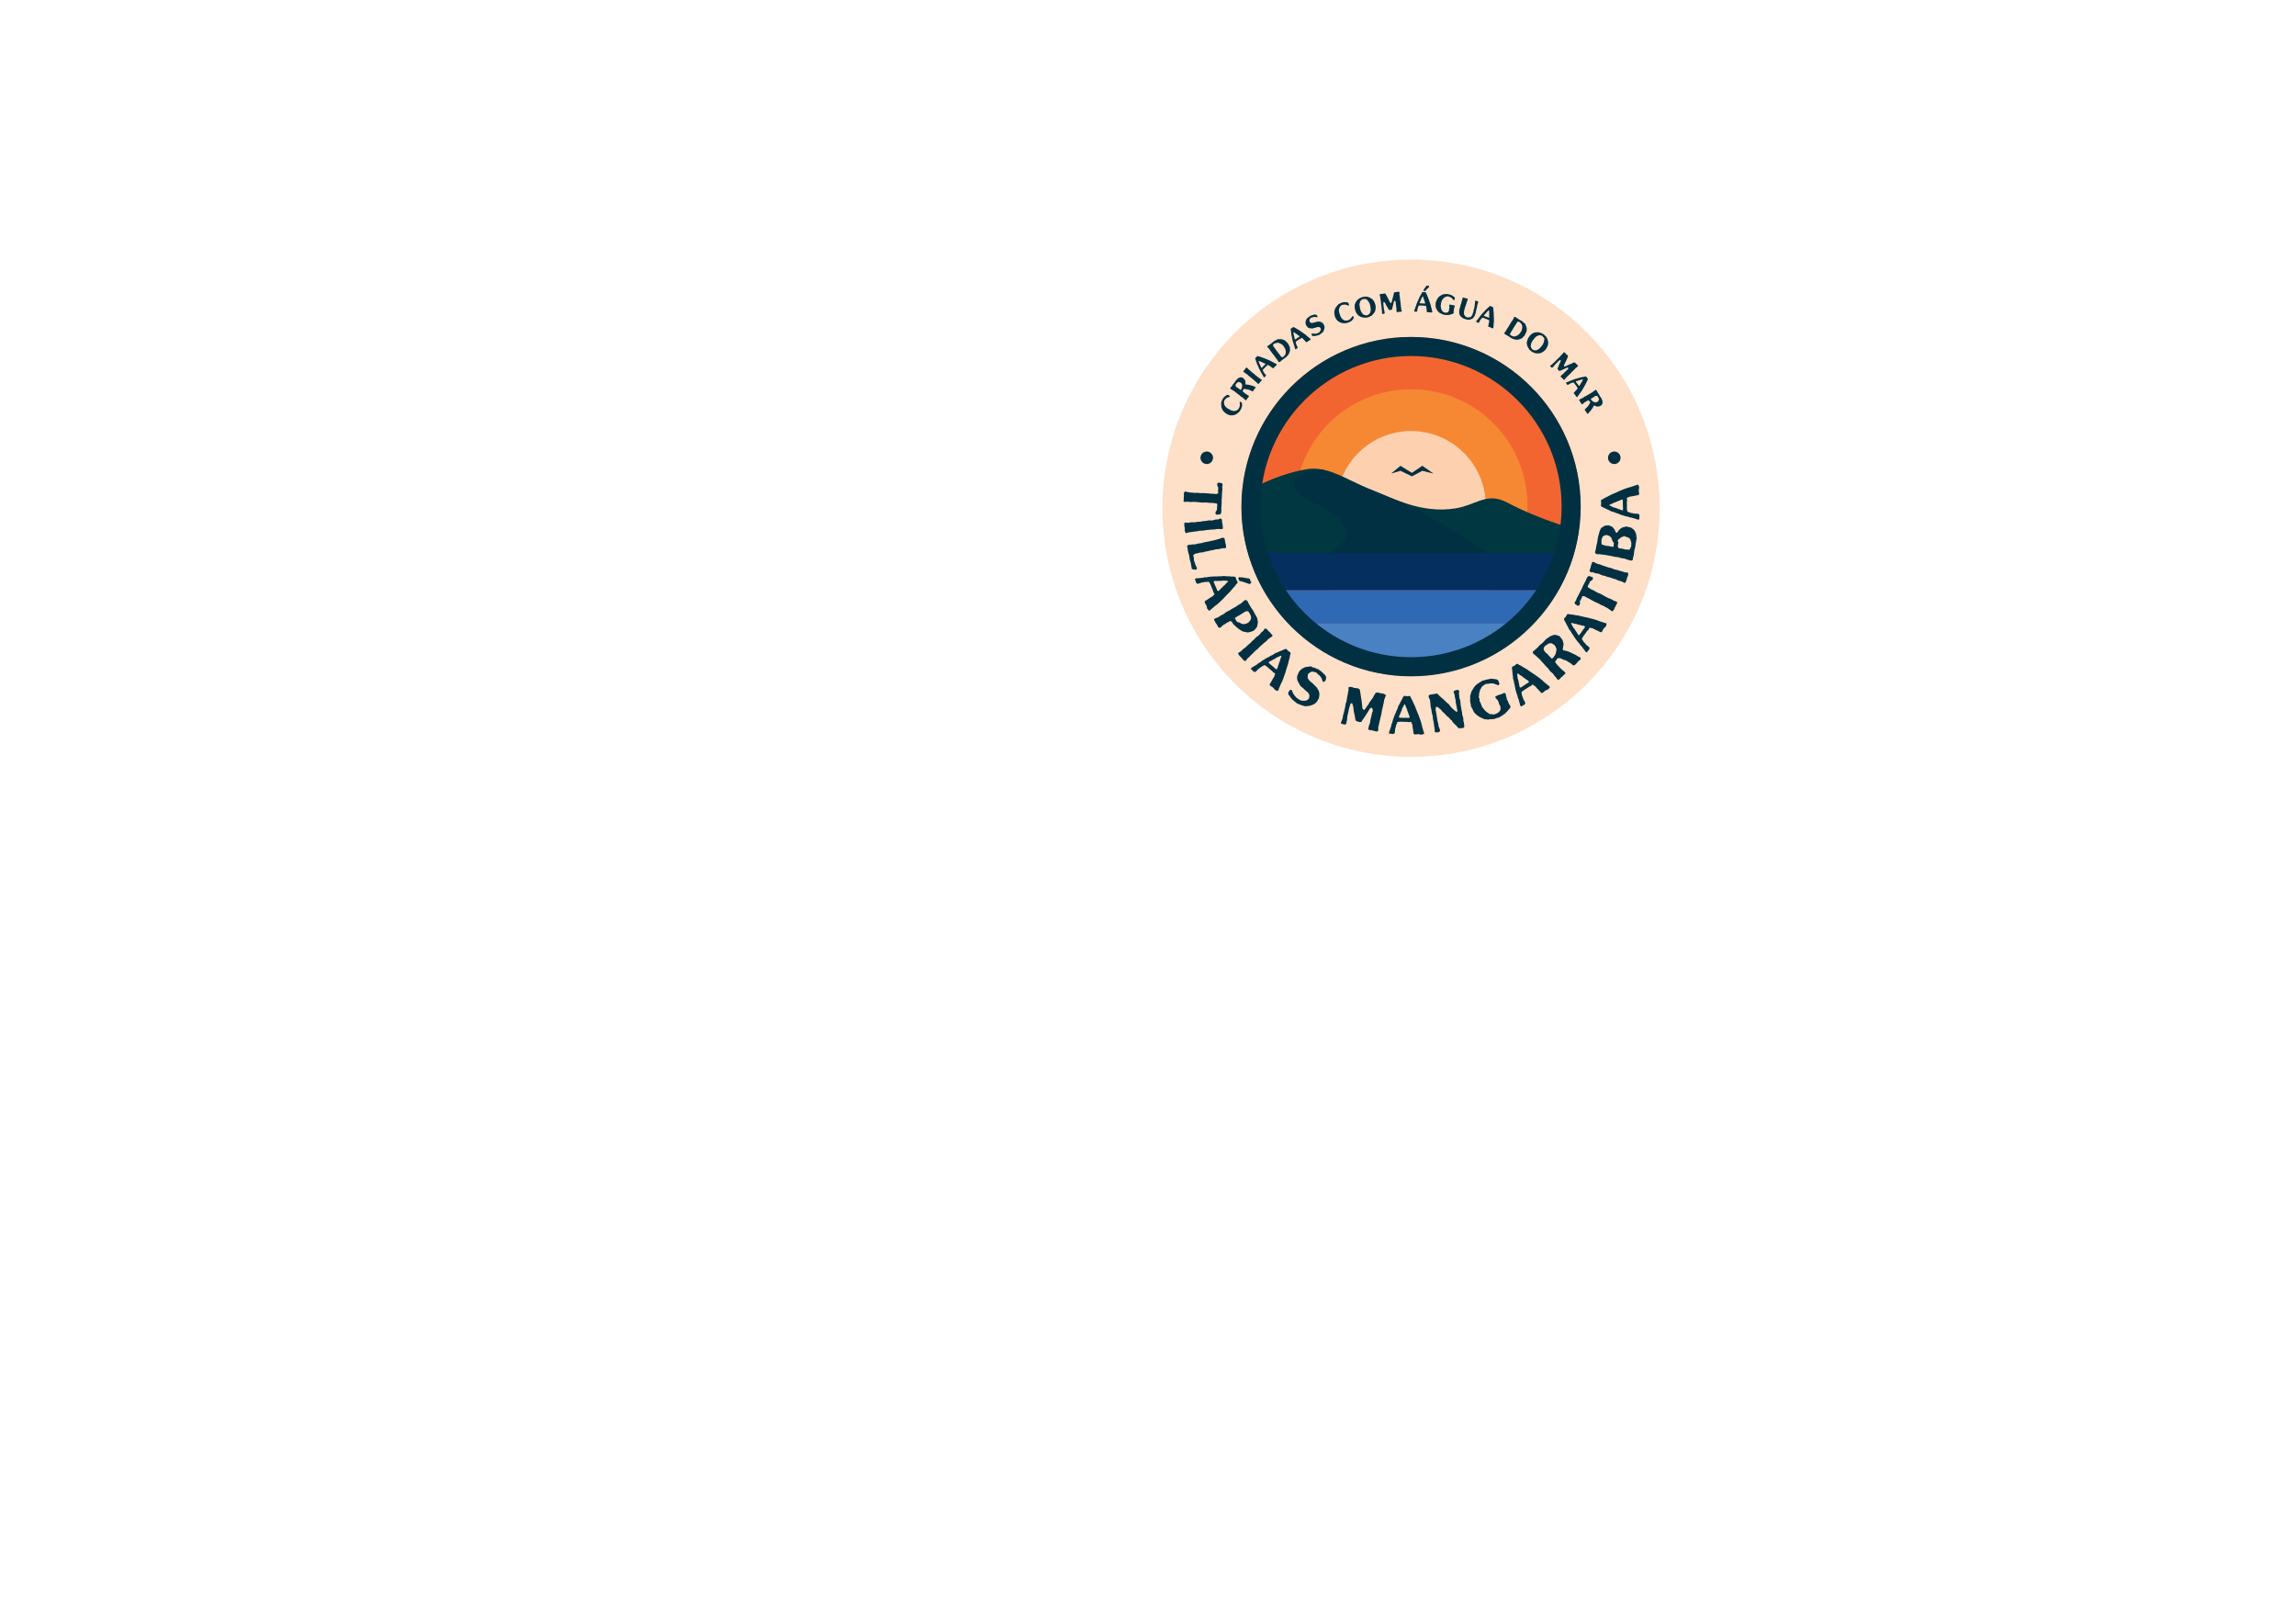 <?xml version="1.0" encoding="utf-8"?>
<!-- Generator: Adobe Illustrator 26.3.1, SVG Export Plug-In . SVG Version: 6.00 Build 0)  -->
<svg version="1.1" id="Layer_1" xmlns="http://www.w3.org/2000/svg" xmlns:xlink="http://www.w3.org/1999/xlink" x="0px" y="0px"
	 viewBox="0 0 841.89 595.28" style="enable-background:new 0 0 841.89 595.28;" xml:space="preserve">
<style type="text/css">
	.st0{fill:#FEDFC7;}
	.st1{fill:#E56837;}
	.st2{fill:#E88539;}
	.st3{fill:#F26531;}
	.st4{fill:#F68833;}
	.st5{fill:#FDD1B0;}
	.st6{fill:#003740;}
	.st7{fill:#042F5F;}
	.st8{fill:#003042;}
	.st9{fill:#4A81C2;}
	.st10{fill:#3069B3;}
</style>
<g>
	<g>
		<circle class="st0" cx="517.4" cy="186.32" r="91.15"/>
		<path class="st1" d="M517.4,141.06c24.65,0,44.63,19.98,44.63,44.63c0,0.98-0.04,1.94-0.1,2.9c5.69,2.38,12.05,4.59,17,5.68
			c0.39-2.81,0.6-5.67,0.6-8.58c0-34.32-27.82-62.13-62.13-62.13c-32.83,0-59.69,25.47-61.96,57.72c5.3-3.47,12.62-6.6,19.18-8.3
			C480.1,154.52,497.18,141.06,517.4,141.06z"/>
		<path class="st2" d="M494.26,175.62c3.89-8.93,12.79-15.17,23.15-15.17c13.23,0,24.07,10.18,25.15,23.13
			c3.13-1.09,6.09-1.52,10.44,0.82c2.45,1.33,5.58,2.79,8.94,4.19c0.06-0.96,0.1-1.93,0.1-2.9c0-24.65-19.98-44.63-44.63-44.63
			c-20.23,0-37.3,13.46-42.78,31.91c1.49-0.39,2.95-0.71,4.33-0.93C484.63,171.11,489.33,173.25,494.26,175.62z"/>
		<circle class="st3" cx="517.74" cy="186.06" r="61.19"/>
		<circle class="st4" cx="517.43" cy="185.37" r="42.66"/>
		<circle class="st5" cx="517.43" cy="185.37" r="27.35"/>
		<path class="st6" d="M561.93,188.59c-3.36-1.41-6.49-2.87-8.94-4.19c-4.35-2.35-7.31-1.91-10.44-0.82
			c-2.54,0.88-5.18,2.18-8.78,2.78c-12.75,2.12-23.77-4.1-29.49-6.25c-3.36-1.26-7.01-3.03-10.02-4.48
			c-4.93-2.36-9.63-4.51-15.3-3.58c-1.38,0.22-2.84,0.55-4.33,0.93c-6.56,1.7-13.88,4.84-19.18,8.3c-0.1,1.46-0.17,2.93-0.17,4.41
			c0,5.91,0.84,11.62,2.38,17.04h18.49h22.63h37.24h22.63h18.49c0.78-2.75,1.38-5.57,1.78-8.45
			C573.98,193.18,567.62,190.97,561.93,188.59z"/>
		<path class="st7" d="M558.66,202.73h-22.63h-37.24h-22.63h-18.49c1.38,4.84,3.32,9.43,5.77,13.71h21.65h64.66h21.65
			c2.44-4.28,4.39-8.87,5.77-13.71H558.66z"/>
		<g>
			<polygon class="st8" points="510.08,173.62 513.53,172.6 517.71,174.63 521.54,172.6 525.65,173.62 521.54,170.77 517.71,173.36 
				513.53,170.77 			"/>
			<path class="st8" d="M485,172.17c-7.04-0.09-17.76,5.15-2.98,12.25c18.6,8.93,10.81,15.51,5.4,18.31h57.97
				c0,0-24.32-16.06-30.89-18.41C507.26,181.73,485,172.17,485,172.17z"/>
		</g>
		<g>
			<path class="st8" d="M434.04,183.37l0.01-0.84l0.07-0.84l-0.04-0.84l0.19-0.32c0.05-0.19,0.09-0.29,0.12-0.31
				c0.06-0.04,0.1-0.06,0.13-0.06c0.02,0,0.05,0.01,0.1,0.04c0.09,0.04,0.36,0.1,0.82,0.18l0.95,0.19l0.8,0.05l0.97,0.09l0.98-0.04
				l0.97,0.13l0.98-0.03l0.97,0.06l0.97,0.05l0.97,0.12l0.98,0.03l0.97,0.1l0.32-0.12c0.16-0.03,0.25-0.05,0.27-0.07
				c0.04-0.04,0.07-0.09,0.09-0.15c0.08-0.17,0.11-0.26,0.11-0.27c0-0.04-0.03-0.12-0.08-0.25c-0.03-0.08-0.05-0.12-0.05-0.12
				l0.12-1.38c0-0.05-0.06-0.17-0.18-0.35c-0.06-0.1-0.1-0.15-0.11-0.17l-0.11-0.53l-0.06-0.27c0-0.03,0.08-0.12,0.23-0.27
				c0.14-0.15,0.22-0.23,0.25-0.25c0.06-0.02,0.1-0.03,0.13-0.03c0.04,0,0.11,0.02,0.19,0.05c0.22,0.08,0.48,0.13,0.79,0.15
				c0.11,0,0.18,0.02,0.22,0.05c0.01,0.01,0.04,0.09,0.09,0.24c0.01,0.03,0.06,0.08,0.13,0.15l0.03,0.03l-0.2,1.01
				c0,0.01,0.02,0.1,0.07,0.29c0.03,0.12,0.04,0.25,0.03,0.41c-0.01,0.18-0.02,0.38-0.05,0.6c-0.06,0.55-0.1,0.89-0.1,1.01
				l-0.03,1.01l-0.1,1.53c0,0.1,0,0.27,0.01,0.5c0.01,0.25,0.02,0.38,0.01,0.39l-0.16,2.28c0,0.01,0.01,0.13,0.03,0.36
				c0.01,0.22,0.01,0.4,0.01,0.53c-0.02,0.41-0.1,0.7-0.25,0.88c-0.15,0.17-0.24,0.26-0.27,0.26l-0.53-0.04
				c-0.03,0-0.17,0.03-0.43,0.08c-0.07,0.02-0.12,0.03-0.17,0.02c-0.14,0-0.26-0.04-0.36-0.12c-0.07-0.05-0.11-0.18-0.11-0.38
				c0-0.12-0.01-0.21-0.04-0.29c-0.01-0.03-0.02-0.04-0.02-0.05c0-0.02,0.01-0.05,0.04-0.08c0.09-0.12,0.23-0.37,0.44-0.74
				c0.11-0.21,0.17-0.34,0.17-0.4c0-0.04-0.01-0.1-0.03-0.18c-0.04-0.12-0.06-0.19-0.06-0.21l0.11-0.86l-0.02-0.21l0.04-0.31
				c0-0.09-0.07-0.18-0.23-0.25c-0.09-0.04-0.5-0.12-1.22-0.21l-1.47-0.05c-0.1,0-0.3-0.03-0.62-0.07
				c-0.26-0.03-0.45-0.05-0.58-0.05c-0.11,0-0.24,0-0.39,0c-0.62,0.02-0.96,0.03-1.02,0.03c-0.08,0-0.4-0.04-0.94-0.1
				c-0.64-0.08-1.38-0.14-2.23-0.17c-0.25-0.01-0.48,0-0.69,0.03c-0.19,0.03-0.28,0.04-0.29,0.04l-1.43-0.14l-0.45,0.1l-0.18-0.04
				l-0.25,0.08l-0.2-0.18c-0.17-0.12-0.25-0.21-0.25-0.25C433.94,183.64,433.97,183.54,434.04,183.37z"/>
			<path class="st8" d="M434.42,193.54c0-0.05-0.03-0.18-0.09-0.39c-0.04-0.13-0.06-0.24-0.07-0.32c-0.01-0.12-0.01-0.36,0-0.73
				c0-0.24,0.04-0.38,0.1-0.43c0.08-0.06,0.15-0.1,0.21-0.1s0.15,0,0.27,0.02c0.33,0.06,0.71,0.07,1.12,0.03
				c0.12-0.01,0.26-0.04,0.43-0.07c0.2-0.04,0.3-0.06,0.3-0.06l1.48-0.02l0.98-0.17l1-0.04l0.97-0.21l1-0.05l1.12-0.22
				c0.01,0,0.3,0.01,0.85,0.03c0.14,0.01,0.27,0,0.39-0.01c0.2-0.02,0.4-0.06,0.59-0.14c0.33-0.11,0.5-0.17,0.54-0.18l1.23-0.08
				c0.02,0,0.15-0.09,0.38-0.25c0.03-0.02,0.04-0.04,0.06-0.04s0.05,0.01,0.09,0.02c0.03,0.02,0.11,0.03,0.24,0.04
				c0.27,0.01,0.43,0.2,0.47,0.58l0.06,0.84l0.19,0.82l0.02,0.83l0.09,0.37c-0.01,0.07-0.06,0.15-0.14,0.23
				c-0.11,0.11-0.19,0.16-0.24,0.17c-0.03,0-0.11-0.02-0.24-0.06c-0.4,0-0.92-0.01-1.56-0.03l-0.78,0.18l-1.01,0.03l-0.99,0.1
				l-0.99,0.07l-1.56,0.26c-0.03,0-0.17,0-0.41,0c-0.19-0.01-0.35-0.01-0.46,0c-0.12,0.01-0.29,0.04-0.53,0.09
				c-0.51,0.11-1.17,0.21-1.97,0.29l-0.77,0.12l-0.96,0.1c-0.4,0.19-0.63,0.29-0.69,0.29c-0.12,0.01-0.22,0-0.32-0.03
				c-0.04-0.01-0.1-0.1-0.16-0.28l-0.22-0.44L434.42,193.54z"/>
			<path class="st8" d="M449.09,197.7l0.13,0.95l0.25,1c0.1,0.44,0.13,0.79,0.08,1.06c-0.02,0.14-0.1,0.22-0.25,0.26
				c-0.05,0.01-0.14,0.01-0.27,0.01c-0.41-0.02-0.75,0-1.03,0.06l-1.08,0.27c-0.03,0.01-0.1,0.01-0.21,0.02
				c-0.54,0.02-0.84,0.04-0.9,0.06l-1.02,0.28l-0.96,0.13l-0.94,0.29l-0.96,0.14l-0.95,0.28l-0.97,0.07l-0.94,0.25l-0.7,0.14
				c-0.23,0.09-0.46,0.22-0.7,0.41c-0.11,0.09-0.16,0.17-0.15,0.22l0.26,0.94c0.01,0.03,0,0.17-0.02,0.42
				c-0.01,0.19,0,0.38,0.04,0.55c0.03,0.15,0.11,0.34,0.24,0.58l0.3,0.93l0.13,0.3c0.13,0.37,0.21,0.56,0.22,0.58
				c0.01,0.01,0.07,0.03,0.17,0.08l-0.01,0.3c0.01,0.22,0,0.35-0.02,0.37c-0.09,0.11-0.22,0.18-0.38,0.21
				c-0.04,0.01-0.32-0.03-0.85-0.11l-0.3-0.02l-0.13-0.13c-0.15-0.06-0.23-0.11-0.24-0.13c-0.01-0.04,0-0.13,0.02-0.27
				c0.01-0.07-0.02-0.27-0.1-0.6c-0.02-0.11-0.11-0.55-0.25-1.32l-0.37-1.27c-0.01-0.04-0.03-0.25-0.07-0.62
				c-0.02-0.23-0.04-0.42-0.08-0.57c-0.01-0.05-0.14-0.49-0.37-1.32c-0.08-0.29-0.13-0.49-0.16-0.61c-0.02-0.11-0.04-0.22-0.04-0.35
				c-0.01-0.26-0.02-0.4-0.02-0.42l-0.23-0.79c0.01-0.05,0.02-0.08,0.02-0.1c0-0.01,0.07-0.09,0.19-0.21
				c0.12-0.17,0.2-0.26,0.24-0.27c0.04-0.01,0.09-0.01,0.16,0c0.21,0.02,0.72-0.04,1.55-0.16l0.79-0.02l0.63-0.17l0.43-0.12
				c0.01,0,0.31-0.04,0.89-0.11c0.16-0.02,0.32-0.04,0.46-0.07c0.13-0.03,0.31-0.08,0.52-0.15c0.29-0.09,0.44-0.14,0.47-0.15
				l1.47-0.26l0.97-0.22l0.97-0.2l0.96-0.26c0.79-0.19,1.48-0.41,2.1-0.68c0.08-0.05,0.13-0.07,0.16-0.08
				c0.09-0.02,0.24,0.02,0.47,0.12c0.12,0.04,0.19,0.09,0.23,0.13C449.01,197.42,449.06,197.54,449.09,197.7z"/>
			<path class="st8" d="M444.79,216.51l-0.42-0.93l-0.5-1.25c-0.3-0.58-0.49-0.91-0.58-0.99c-0.07-0.07-0.18-0.07-0.33-0.02
				c-0.07,0.02-0.45,0.03-1.14,0.03l-0.45,0.12l-0.98,0.14l-0.12,0.13l-0.65,0.14l-0.17,0.17l-0.24-0.06l-0.22,0
				c-0.26-0.2-0.4-0.32-0.42-0.37l-0.2-0.78l-0.22-0.36c-0.06-0.15,0.11-0.31,0.51-0.48c0.04-0.02,0.24-0.02,0.59,0l0.91-0.1
				l0.71-0.04l0.72-0.19l0.68,0c0.64-0.12,0.99-0.19,1.05-0.2c0.06-0.01,0.66-0.05,1.8-0.14l0.97,0.01l0.69-0.06l0.99,0.01
				l0.97-0.13l0.88,0.09l0.99,0.04l0.97,0.08c0.54,0,0.83,0,0.85,0c0.03,0,0.1,0.03,0.21,0.08c0.07,0.03,0.16,0.05,0.28,0.05
				c0.07,0,0.12,0.04,0.15,0.12c0.02,0.06,0.04,0.14,0.06,0.24c0.03,0.18,0.1,0.41,0.21,0.67c0.11,0.25,0.21,0.45,0.32,0.59
				c0.05,0.07,0.08,0.12,0.1,0.15c0.05,0.11,0.05,0.25,0,0.41c-0.03,0.09-0.04,0.14-0.05,0.14l-0.29,0.21l-0.58,0.79
				c-0.52,0.54-0.88,0.94-1.07,1.2c-0.36,0.48-0.57,0.73-0.62,0.76l-0.7,0.69c-0.23,0.27-0.57,0.62-1.02,1.06
				c-0.17,0.17-0.4,0.41-0.67,0.72c-0.34,0.38-0.64,0.66-0.88,0.86c-0.05,0.04-0.28,0.27-0.7,0.68c-0.48,0.47-0.97,0.86-1.44,1.19
				c-0.27,0.18-0.62,0.49-1.07,0.91l-0.62,0.49l-0.25,0.27c-0.19,0.14-0.28,0.21-0.29,0.21c-0.07,0.03-0.14,0.03-0.22-0.01
				c-0.06-0.03-0.13-0.09-0.21-0.18c-0.27-0.29-0.42-0.49-0.47-0.59c-0.03-0.06-0.06-0.23-0.09-0.49c-0.03-0.2-0.07-0.38-0.13-0.52
				c-0.02-0.05-0.21-0.38-0.56-0.99c-0.04-0.05-0.06-0.09-0.07-0.1c-0.05-0.11-0.07-0.25-0.06-0.4c0.01-0.13,0.35-0.38,1.02-0.76
				c0.15-0.08,0.42-0.26,0.8-0.54c0.13-0.09,0.23-0.16,0.29-0.19c0.54-0.3,0.82-0.46,0.84-0.49l0.29-0.42l0.01-0.02
				c0.01,0,0.01-0.01,0.02-0.02c0.01-0.01,0.02-0.02,0.02-0.02c0.01,0,0.02,0,0.04,0c0.07,0.02,0.12,0.02,0.15,0
				c0.03-0.01,0.06-0.1,0.07-0.25c0.04-0.14,0.07-0.21,0.06-0.22l-0.44-0.61L444.79,216.51z M450.28,213.23
				c-0.04-0.05-0.07-0.09-0.08-0.11c0-0.01,0-0.04,0.02-0.11c0-0.01,0-0.02,0-0.03c-0.02-0.04-0.24-0.07-0.67-0.07l-0.98-0.07
				l-0.98,0.14l-0.31-0.03l-0.98,0.05l-0.99-0.01l-0.12,0.1c-0.15,0.12-0.2,0.23-0.17,0.32l0.07,0.12l0.4,0.96l0.44,0.94l0.37,0.98
				c0.16,0.23,0.28,0.33,0.37,0.29c0.01-0.01,0.04-0.02,0.09-0.06c0.02-0.01,0.07-0.03,0.14-0.06c0.07-0.04,0.12-0.06,0.13-0.08
				l0.66-0.74l0.31-0.23l0.66-0.73l0.26-0.12l0.64-0.75L450.28,213.23z M458.34,212.27l0.1,0.7c0.01,0.01,0.12,0.1,0.34,0.27
				c0.02,0.02,0.04,0.04,0.04,0.05c0.03,0.08,0.02,0.18-0.04,0.31c-0.04,0.08-0.1,0.16-0.19,0.25c-0.11,0.12-0.2,0.18-0.25,0.21
				c-0.13,0.05-0.27,0.05-0.43-0.01l-1.01-0.38c-0.79-0.22-1.46-0.44-1.99-0.63l-0.04-0.01l-0.13,0.09c-0.01,0-0.06-0.02-0.17-0.07
				c-0.05-0.02-0.1-0.1-0.16-0.22c-0.16-0.36-0.27-0.55-0.33-0.59c-0.03-0.04-0.05-0.06-0.06-0.08c-0.02-0.05-0.03-0.1-0.01-0.16
				c0.01-0.02,0.08-0.09,0.21-0.2l0.15-0.2c0.01,0,0.12,0.01,0.35,0.05l1.02,0.05l1,0.21c0.72,0.09,1.12,0.15,1.18,0.16
				c0.04,0.01,0.11,0.05,0.21,0.12L458.34,212.27z"/>
			<path class="st8" d="M446.25,229.05l-0.5-0.69l-0.37-0.75l-0.24-0.31c-0.01-0.06,0.02-0.14,0.09-0.25
				c0.07-0.11,0.1-0.2,0.08-0.26l0-0.02l0.02,0.01c0.05,0.04,0.14,0.04,0.27-0.03c0.16-0.09,0.34-0.17,0.55-0.25
				c0.43-0.16,0.68-0.27,0.73-0.31l0.78-0.57l0.91-0.41l1.13-0.89c0.04-0.02,0.21-0.1,0.53-0.23c0.36-0.16,0.93-0.5,1.71-1
				c0.12-0.08,0.41-0.24,0.88-0.48c0.17-0.09,0.27-0.14,0.31-0.17l1.14-0.78c0.04-0.03,0.12-0.07,0.23-0.12
				c0.26-0.12,0.4-0.19,0.4-0.19l1-0.87l0.35-0.29c0.05-0.07,0.08-0.12,0.09-0.12c0.01,0,0.17-0.04,0.49-0.12
				c0.01,0,0.08,0.04,0.2,0.12c0.26,0.17,0.41,0.29,0.47,0.38l0.29,0.72l0.5,0.83l0.48,0.85l0.7,0.95c0.02,0.03,0.13,0.26,0.35,0.69
				c0.08,0.19,0.24,0.47,0.48,0.85c0.26,0.43,0.43,0.74,0.52,0.91c0.14,0.29,0.26,0.75,0.36,1.37c0.07,0.38,0.09,0.59,0.07,0.64
				c-0.02,0.07-0.05,0.15-0.08,0.23c-0.1,0.75-0.19,1.19-0.25,1.32c-0.14,0.26-0.42,0.61-0.84,1.05c-0.22,0.23-0.34,0.35-0.37,0.37
				c-0.03,0.02-0.4,0.16-1.12,0.42c-0.5,0.17-0.95,0.24-1.35,0.19c-0.13-0.02-0.57-0.12-1.32-0.29c-0.19-0.03-0.37-0.11-0.55-0.22
				c-0.2-0.12-0.58-0.37-1.15-0.75c-0.19-0.12-0.44-0.33-0.75-0.61c-0.34-0.34-0.58-0.56-0.72-0.66c-0.3-0.24-0.48-0.41-0.54-0.49
				l-0.45-0.75l-0.18-0.14c-0.11-0.1-0.23-0.17-0.34-0.22c-0.12-0.05-0.2-0.06-0.24-0.03l-0.44,0.32c-0.04,0.03-0.19,0.08-0.44,0.17
				c-0.07,0.02-0.11,0.04-0.12,0.04l-0.89,0.63c-0.02,0.01-0.12,0.06-0.3,0.15c-0.12,0.06-0.24,0.13-0.35,0.21
				c-0.18,0.12-0.32,0.24-0.42,0.37c-0.17,0.22-0.28,0.35-0.33,0.39c-0.13,0.1-0.28,0.16-0.46,0.17c-0.28,0.02-0.47-0.04-0.56-0.18
				L446.25,229.05z M453.15,227.17c0.01,0.02,0.04,0.11,0.08,0.29c0.02,0.08,0.04,0.14,0.08,0.19c0.09,0.14,0.25,0.27,0.47,0.39
				c0.06,0.04,0.28,0.1,0.67,0.2c0.5,0.27,0.8,0.43,0.91,0.48c0.11,0.05,0.24,0.07,0.4,0.08c0.71,0.03,1.35-0.14,1.91-0.51
				c0.21-0.14,0.46-0.42,0.74-0.84c0.19-0.3,0.3-0.52,0.31-0.66c0.02-0.27,0.02-0.56-0.01-0.89c0-0.04-0.16-0.35-0.47-0.94
				c-0.18-0.32-0.32-0.55-0.43-0.7c-0.14-0.18-0.34-0.24-0.58-0.19c-0.44,0.09-0.7,0.17-0.79,0.22l-0.61,0.42l-0.49,0.31l-0.75,0.47
				l-0.79,0.42l-0.66,0.46c-0.08,0.04-0.17,0.08-0.27,0.11l-0.01,0l-0.01,0.03l-0.02,0.03l0.05,0.17c-0.04,0.1-0.06,0.15-0.05,0.16
				L453.15,227.17z"/>
			<path class="st8" d="M455.14,241.03c-0.03-0.04-0.13-0.12-0.3-0.26c-0.11-0.08-0.19-0.16-0.25-0.22
				c-0.08-0.09-0.22-0.28-0.43-0.59c-0.14-0.2-0.2-0.33-0.17-0.41c0.02-0.1,0.06-0.16,0.11-0.2c0.05-0.04,0.12-0.09,0.23-0.15
				c0.3-0.15,0.61-0.37,0.92-0.64c0.09-0.08,0.19-0.19,0.3-0.31c0.13-0.15,0.21-0.22,0.21-0.23l1.19-0.89l0.7-0.71l0.78-0.62
				l0.66-0.74l0.78-0.64l0.78-0.84c0.01-0.01,0.24-0.17,0.7-0.47c0.12-0.08,0.22-0.16,0.31-0.24c0.15-0.13,0.28-0.29,0.4-0.46
				c0.2-0.28,0.31-0.44,0.33-0.46l0.95-0.79c0.01-0.01,0.07-0.16,0.16-0.43c0.01-0.03,0.02-0.05,0.03-0.06
				c0.01-0.01,0.04-0.02,0.09-0.04c0.03,0,0.11-0.04,0.22-0.11c0.23-0.16,0.47-0.09,0.72,0.2l0.54,0.64l0.64,0.55l0.51,0.66
				l0.29,0.25c0.04,0.06,0.04,0.15,0.02,0.27c-0.03,0.15-0.06,0.25-0.1,0.28c-0.02,0.02-0.1,0.05-0.23,0.09
				c-0.32,0.23-0.75,0.53-1.27,0.9l-0.52,0.6l-0.79,0.62l-0.74,0.67l-0.76,0.65l-1.11,1.13c-0.03,0.02-0.14,0.1-0.33,0.24
				c-0.16,0.11-0.29,0.2-0.37,0.28s-0.21,0.21-0.37,0.38c-0.35,0.39-0.82,0.86-1.42,1.4l-0.55,0.56l-0.71,0.65
				c-0.21,0.39-0.34,0.6-0.39,0.64c-0.09,0.08-0.18,0.13-0.28,0.17c-0.04,0.02-0.14-0.03-0.3-0.13l-0.44-0.23L455.14,241.03z"/>
			<path class="st8" d="M466.46,246.01l-0.8-0.65l-1.01-0.89c-0.53-0.38-0.85-0.59-0.96-0.62c-0.09-0.03-0.2,0.02-0.3,0.13
				c-0.06,0.05-0.39,0.23-1,0.54l-0.34,0.31l-0.81,0.56l-0.05,0.17l-0.52,0.42l-0.07,0.23l-0.24,0.05l-0.19,0.1
				c-0.33-0.06-0.5-0.11-0.54-0.14l-0.53-0.61l-0.36-0.22c-0.12-0.11-0.04-0.33,0.24-0.66c0.03-0.03,0.2-0.12,0.53-0.26l0.77-0.49
				l0.61-0.36l0.56-0.49l0.61-0.31c0.52-0.4,0.8-0.61,0.85-0.65s0.57-0.34,1.54-0.93l0.87-0.43l0.59-0.36l0.89-0.43l0.81-0.55
				l0.83-0.31l0.9-0.41l0.91-0.36c0.48-0.24,0.74-0.37,0.77-0.38c0.03-0.01,0.1-0.02,0.22-0.02c0.08-0.01,0.17-0.03,0.27-0.08
				c0.06-0.03,0.13-0.01,0.19,0.04c0.05,0.04,0.1,0.1,0.16,0.19c0.1,0.15,0.27,0.32,0.49,0.5c0.21,0.18,0.39,0.3,0.55,0.38
				c0.08,0.04,0.13,0.07,0.15,0.09c0.09,0.08,0.16,0.2,0.18,0.37c0.02,0.1,0.02,0.15,0.02,0.15l-0.16,0.32l-0.16,0.97
				c-0.22,0.72-0.36,1.24-0.42,1.56c-0.11,0.59-0.18,0.91-0.22,0.96l-0.31,0.93c-0.09,0.35-0.23,0.82-0.44,1.41
				c-0.08,0.23-0.17,0.54-0.28,0.95c-0.14,0.49-0.27,0.88-0.4,1.16c-0.02,0.06-0.13,0.37-0.32,0.92c-0.22,0.63-0.48,1.2-0.76,1.71
				c-0.16,0.28-0.34,0.71-0.55,1.3l-0.33,0.71l-0.1,0.36c-0.1,0.21-0.16,0.31-0.16,0.32c-0.05,0.06-0.11,0.09-0.2,0.09
				c-0.06,0-0.15-0.02-0.27-0.07c-0.37-0.14-0.6-0.25-0.68-0.32c-0.05-0.04-0.15-0.18-0.3-0.4c-0.12-0.17-0.23-0.31-0.35-0.41
				c-0.04-0.04-0.36-0.25-0.94-0.63c-0.06-0.03-0.09-0.05-0.11-0.06c-0.09-0.08-0.17-0.19-0.23-0.33c-0.05-0.12,0.14-0.5,0.57-1.14
				c0.1-0.14,0.26-0.42,0.47-0.85c0.08-0.14,0.13-0.24,0.17-0.3c0.35-0.51,0.53-0.78,0.53-0.81l0.07-0.51l0.01-0.02
				c0,0,0.01-0.01,0.01-0.03c0-0.01,0.01-0.03,0.01-0.03c0,0,0.02-0.01,0.04-0.02c0.07-0.01,0.11-0.04,0.13-0.06
				c0.02-0.03,0.01-0.11-0.05-0.26c-0.02-0.14-0.04-0.22-0.04-0.22l-0.67-0.35L466.46,246.01z M469.89,240.61
				c-0.06-0.02-0.1-0.04-0.12-0.06c-0.01,0-0.02-0.04-0.03-0.11c0-0.01-0.01-0.02-0.02-0.03c-0.04-0.03-0.25,0.05-0.63,0.23
				l-0.91,0.38l-0.81,0.56l-0.3,0.11l-0.85,0.49l-0.89,0.43l-0.07,0.14c-0.08,0.18-0.08,0.3-0.01,0.36l0.12,0.07l0.78,0.68
				l0.81,0.65l0.77,0.71c0.24,0.14,0.4,0.17,0.46,0.09c0.01-0.01,0.03-0.04,0.05-0.09c0.01-0.02,0.05-0.05,0.1-0.12
				c0.05-0.07,0.08-0.11,0.08-0.13l0.25-0.95l0.17-0.35l0.26-0.95l0.18-0.23l0.23-0.96L469.89,240.61z"/>
			<path class="st8" d="M482.6,246.5c-0.08-0.05-0.42-0.12-1.01-0.22c-0.34-0.06-0.57-0.06-0.71-0.02c-0.21,0.08-0.45,0.21-0.72,0.4
				c-0.27,0.19-0.44,0.33-0.5,0.44c-0.11,0.19-0.17,0.58-0.18,1.17c-0.01,0.22,0.05,0.43,0.18,0.61c0.26,0.39,0.51,0.69,0.75,0.92
				c0.05,0.04,0.36,0.29,0.95,0.76l0.73,0.75l0.7,0.68l0.22,0.38c0.38,0.57,0.58,0.91,0.62,1.03c0.03,0.14,0.09,0.5,0.17,1.09
				c-0.03,0.37-0.05,0.59-0.06,0.65l-0.15,0.94l-0.23,0.3l-0.48,0.86c-0.11,0.19-0.41,0.46-0.9,0.82c-0.25,0.17-0.72,0.37-1.41,0.59
				c-0.35,0.11-0.56,0.16-0.61,0.16l-0.21,0c-0.67,0.09-1.02,0.13-1.04,0.13c-0.02,0-0.19-0.04-0.52-0.13
				c-0.17-0.04-0.38-0.09-0.64-0.16c-1.21-0.46-1.84-0.71-1.9-0.74c-0.09-0.05-0.29-0.21-0.58-0.46c-0.11-0.09-0.23-0.2-0.39-0.31
				c-0.66-0.53-1.09-0.93-1.28-1.21c-0.18-0.27-0.36-0.54-0.55-0.81c-0.35-0.34-0.49-0.55-0.44-0.62l0.08-0.1
				c-0.09-0.09-0.14-0.15-0.15-0.2c0-0.21,0.01-0.32,0.03-0.35l0.51-0.73l0.15-0.23c0.01,0,0.1,0,0.27,0.01
				c0.11,0.01,0.2,0.03,0.27,0.07c0.04,0.02,0.09,0.07,0.14,0.15c0.01,0.02,0.12,0.31,0.33,0.85c0.1,0.26,0.34,0.64,0.73,1.14
				c0.4,0.53,0.85,0.93,1.35,1.22c0.48,0.27,0.8,0.44,0.96,0.5c0.11,0.05,0.24,0.07,0.37,0.05c0.66,0.02,1.02,0.03,1.08,0.03
				c0.29-0.04,0.57-0.14,0.82-0.28c0.26-0.14,0.44-0.31,0.55-0.5c0.14-0.24,0.21-0.57,0.23-0.99c0.01-0.36-0.11-0.7-0.35-1.02
				c-0.17-0.21-0.39-0.43-0.67-0.65c-0.42-0.34-0.64-0.52-0.65-0.54c-0.19-0.2-0.39-0.4-0.59-0.6c-0.53-0.42-0.83-0.65-0.88-0.69
				c-0.05-0.05-0.13-0.15-0.24-0.3c-0.08-0.13-0.3-0.51-0.64-1.15c-0.19-0.33-0.3-0.54-0.34-0.64c-0.04-0.1-0.07-0.27-0.11-0.52
				c-0.06-0.4-0.08-0.69-0.06-0.86c0.03-0.26,0.18-0.68,0.44-1.26c0.13-0.29,0.21-0.47,0.26-0.55c0.3-0.52,0.79-0.99,1.47-1.39
				c0.48-0.28,0.96-0.45,1.42-0.5c1.13-0.15,1.72-0.19,1.78-0.13c0.07,0.07,0.12,0.16,0.15,0.27l0.96,0.21l0.88,0.45
				c0.13-0.04,0.21-0.04,0.24-0.03l0.74,0.53l0.46,0.32c0.47,0.46,0.83,0.8,1.08,1c0.35,0.29,0.56,0.55,0.61,0.77
				c0.04,0.12,0.08,0.19,0.11,0.23c0.07,0.07,0.11,0.1,0.11,0.11l-0.1,0.14c0.02,0.02,0.03,0.06,0.03,0.13l0.01,0.25
				c0,0.2-0.1,0.49-0.32,0.87c-0.1,0.18-0.23,0.3-0.39,0.35c-0.21,0.06-0.36,0.06-0.45,0.02c-0.06-0.03-0.18-0.34-0.35-0.91
				c-0.13-0.44-0.38-0.86-0.75-1.23c-0.1-0.1-0.42-0.39-0.97-0.85L482.6,246.5z"/>
			<path class="st8" d="M495.68,257.79c-0.03-0.01-0.11,0.01-0.22,0.04c-0.15,0.04-0.26,0.18-0.34,0.41
				c-0.03,0.09-0.21,0.68-0.55,1.77c0,0.01-0.03,0.22-0.08,0.63c-0.01,0.1-0.02,0.15-0.02,0.17l-0.37,1.46
				c-0.01,0.05-0.03,0.21-0.07,0.5c-0.05,0.45-0.08,0.71-0.08,0.78c0.01,0.23,0.01,0.36,0,0.38l-0.24,0.83l0.01,0.41
				c0,0.02-0.05,0.09-0.14,0.22c-0.06,0.08-0.15,0.14-0.25,0.16c-0.02,0-0.15,0.03-0.4,0.08l-0.63-0.21l-0.38-0.05
				c-0.05-0.01-0.09-0.06-0.14-0.14c-0.09-0.17-0.12-0.29-0.1-0.37c0-0.02,0.05-0.08,0.13-0.19c0.13-0.38,0.31-0.87,0.53-1.47
				l0.08-0.79l0.3-0.95l0.21-0.97l0.24-0.96l0.26-1.54c0.01-0.04,0.06-0.18,0.15-0.41c0.07-0.19,0.11-0.33,0.14-0.44
				c0.03-0.12,0.06-0.29,0.08-0.53c0.06-0.52,0.18-1.17,0.36-1.96l0.13-0.78l0.21-0.94l-0.05-0.45c-0.01-0.17-0.01-0.27-0.01-0.29
				c0.04-0.15,0.09-0.27,0.17-0.34c0.03-0.02,0.39-0.02,1.08,0.01l0.49,0.22c0.11,0.05,0.21,0.08,0.29,0.1
				c0.19,0.04,0.41,0.07,0.66,0.08c0.31,0.01,0.53,0.03,0.64,0.06c0.17,0.04,0.39,0.13,0.64,0.27c0.17,0.1,0.3,0.55,0.39,1.37
				c0.06,0.56,0.16,1.18,0.29,1.88c0.21,1.19,0.33,2.13,0.36,2.81c0.04,0.71,0.14,1.16,0.3,1.35c0.14,0.14,0.25,0.22,0.33,0.24
				c0.07,0.02,0.17-0.01,0.28-0.07c0.1-0.07,0.37-0.45,0.81-1.15l0.58-0.75l0.45-0.84c0.01-0.07,0.2-0.32,0.57-0.76
				c0.3-0.37,0.5-0.63,0.57-0.77l0.43-0.85c0.33-0.53,0.51-0.83,0.55-0.9c0.05-0.09,0.09-0.15,0.11-0.16l0.2-0.04
				c0.23-0.07,0.47-0.08,0.7-0.03l1.18,0.3c0.05,0.01,0.14,0.01,0.25,0.01l0.33-0.02l0.79,0.45c0.19,0.07,0.3,0.13,0.33,0.17
				c0.03,0.06,0.04,0.11,0.03,0.14c0,0.02-0.02,0.05-0.06,0.08c-0.1,0.1-0.16,0.17-0.17,0.2l-0.17,0.58l-0.35,0.9l-0.08,0.8
				l-0.25,0.96l-0.19,0.98l-0.27,1c-0.01,0.03-0.05,0.34-0.13,0.95c-0.03,0.21-0.06,0.4-0.1,0.58c-0.02,0.11-0.06,0.24-0.1,0.4
				c-0.1,0.35-0.16,0.53-0.16,0.54c-0.27,1.16-0.45,1.95-0.53,2.36c-0.04,0.25-0.08,0.41-0.09,0.48c-0.02,0.07-0.05,0.17-0.09,0.29
				c-0.06,0.17-0.1,0.29-0.11,0.34c-0.04,0.17-0.06,0.38-0.05,0.62c0.01,0.2,0.05,0.33,0.11,0.41c0.02,0.01,0.03,0.02,0.02,0.03
				l-0.02,0.02c-0.03,0.01-0.06,0.06-0.08,0.14c-0.04,0.17-0.09,0.29-0.15,0.35c-0.15,0.18-0.31,0.24-0.46,0.21l-1.99-0.51
				c-0.07-0.02-0.26-0.02-0.55-0.02c-0.08,0-0.14,0-0.19-0.01c-0.05-0.01-0.1-0.04-0.15-0.09c-0.02-0.01-0.06-0.1-0.12-0.26
				c-0.08-0.17-0.12-0.26-0.12-0.27c0.01-0.04,0.05-0.1,0.12-0.17c0.03-0.04,0.04-0.06,0.05-0.06l0.16-0.84
				c0-0.01,0.09-0.21,0.25-0.58c0.05-0.12,0.09-0.25,0.12-0.38c0.03-0.11,0.05-0.24,0.07-0.38c0.07-0.52,0.1-0.79,0.11-0.81
				l0.35-1.33l0.22-1.07l0.3-0.77c0.02-0.09-0.03-0.34-0.15-0.75c-0.08-0.26-0.17-0.4-0.27-0.42c-0.07-0.02-0.17,0-0.3,0.05
				s-0.24,0.12-0.31,0.19c-0.07,0.07-0.48,0.73-1.24,1.98c-0.37,0.63-0.77,1.22-1.18,1.78c-0.28,0.37-0.47,0.67-0.57,0.89
				c-0.09,0.18-0.2,0.29-0.34,0.32c-0.17,0.04-0.32,0.06-0.45,0.05c-0.09-0.01-0.44-0.1-1.05-0.29c-0.18-0.06-0.32-0.14-0.4-0.24
				c-0.11-0.14-0.21-0.55-0.28-1.22c-0.04-0.38-0.17-0.97-0.37-1.76c-0.11-0.43-0.16-0.73-0.17-0.89l-0.04-0.9
				c-0.21-0.83-0.33-1.29-0.37-1.37C495.86,257.9,495.78,257.82,495.68,257.79z"/>
			<path class="st8" d="M515.96,264.64l-1.03,0l-1.34-0.06c-0.65,0.03-1.03,0.07-1.14,0.12c-0.09,0.04-0.14,0.14-0.15,0.29
				c-0.02,0.08-0.16,0.42-0.44,1.05l-0.07,0.46l-0.28,0.95l0.07,0.17l-0.14,0.65l0.09,0.23l-0.16,0.19l-0.09,0.2
				c-0.29,0.16-0.46,0.23-0.51,0.22l-0.8-0.14l-0.42,0.05c-0.16-0.01-0.24-0.23-0.23-0.66c0-0.04,0.08-0.22,0.25-0.54l0.28-0.87
				l0.25-0.66l0.13-0.74l0.28-0.62c0.15-0.63,0.23-0.98,0.25-1.04c0.02-0.06,0.22-0.62,0.62-1.69l0.41-0.88l0.23-0.65l0.42-0.89
				l0.29-0.94l0.45-0.76l0.44-0.88l0.48-0.85c0.22-0.5,0.34-0.75,0.35-0.78c0.01-0.02,0.07-0.07,0.16-0.15
				c0.06-0.05,0.11-0.13,0.16-0.23c0.03-0.06,0.09-0.09,0.18-0.09c0.06,0,0.14,0.02,0.25,0.05c0.18,0.05,0.41,0.08,0.7,0.09
				c0.27,0.01,0.5-0.01,0.67-0.05c0.08-0.02,0.14-0.03,0.17-0.03c0.12,0,0.25,0.06,0.38,0.17c0.07,0.06,0.11,0.1,0.11,0.11
				l0.08,0.35l0.48,0.85c0.28,0.7,0.5,1.19,0.66,1.47c0.29,0.53,0.43,0.82,0.43,0.88l0.34,0.92c0.15,0.32,0.33,0.78,0.55,1.37
				c0.08,0.23,0.21,0.53,0.38,0.91c0.2,0.47,0.34,0.86,0.42,1.16c0.02,0.06,0.13,0.37,0.33,0.92c0.23,0.63,0.39,1.24,0.49,1.8
				c0.05,0.32,0.19,0.77,0.39,1.35l0.19,0.76l0.15,0.34c0.05,0.23,0.07,0.34,0.07,0.35c0,0.08-0.03,0.14-0.1,0.19
				c-0.05,0.04-0.13,0.08-0.25,0.12c-0.38,0.12-0.62,0.18-0.73,0.18c-0.07,0-0.23-0.04-0.48-0.12c-0.2-0.06-0.37-0.09-0.53-0.09
				c-0.05,0-0.43,0.03-1.13,0.1c-0.06,0.01-0.1,0.02-0.12,0.02c-0.12,0-0.25-0.04-0.39-0.11c-0.11-0.07-0.21-0.48-0.27-1.25
				c-0.01-0.17-0.06-0.49-0.16-0.96c-0.03-0.16-0.05-0.27-0.05-0.34c-0.05-0.62-0.08-0.94-0.1-0.97l-0.27-0.44l-0.01-0.02
				c0-0.01,0-0.02-0.01-0.03c-0.01-0.01-0.01-0.02-0.01-0.03c0-0.01,0.01-0.02,0.02-0.04c0.04-0.05,0.06-0.1,0.06-0.13
				s-0.07-0.09-0.2-0.17c-0.11-0.1-0.16-0.15-0.17-0.15l-0.74,0.15L515.96,264.64z M515.23,258.28c-0.06,0.02-0.11,0.03-0.13,0.03
				c-0.01,0-0.04-0.02-0.09-0.06c-0.01-0.01-0.02-0.01-0.03-0.01c-0.05,0-0.16,0.19-0.34,0.58l-0.47,0.86l-0.28,0.95l-0.16,0.27
				l-0.36,0.92l-0.42,0.89l0.04,0.16c0.05,0.19,0.12,0.28,0.22,0.28l0.13-0.02l1.04,0.03l1.04-0.01l1.04,0.06
				c0.27-0.05,0.41-0.12,0.41-0.22c0-0.01-0.01-0.05-0.02-0.1c0-0.02,0-0.07,0-0.16c0-0.08-0.01-0.13-0.02-0.15l-0.4-0.9l-0.08-0.38
				l-0.39-0.9l0-0.29l-0.42-0.89L515.23,258.28z"/>
			<path class="st8" d="M535.63,258.69l0.16,0.92c0.07,0.38,0.12,0.68,0.17,0.92c0.06,0.25,0.1,0.44,0.12,0.55
				c0.02,0.11,0.03,0.24,0.03,0.37l0.03,0.46l0.41,1.37l0.03,0.94l0.23,0.92l0.08,0.93l0.08,0.32l-0.14,0.17
				c-0.08,0.2-0.17,0.3-0.25,0.3c-0.94,0.12-1.44,0.17-1.5,0.16c-0.11-0.02-0.2-0.05-0.27-0.09c-0.11-0.06-0.34-0.32-0.71-0.76
				c-0.08-0.12-0.32-0.35-0.7-0.69c-0.39-0.33-0.62-0.57-0.69-0.71l-0.46-0.73c-0.04-0.04-0.11-0.06-0.2-0.06l-0.75-0.84l-0.87-0.73
				l-0.75-0.84l-0.75-0.64l-0.62-0.77c-0.5-0.42-0.78-0.66-0.86-0.73c-0.12-0.12-0.27-0.2-0.43-0.24c-0.19-0.05-0.31-0.07-0.35-0.06
				c-0.09,0.01-0.15,0.12-0.19,0.3c-0.08,0.39-0.09,0.74-0.04,1.05l0.27,1.23l0.11,0.92l0.17,0.91l0.13,0.91l0.26,0.89l0.08,0.8
				c0.21,0.54,0.37,0.98,0.49,1.33c0.05,0.08,0.07,0.13,0.08,0.13l-0.04,0.26c-0.03,0.16-0.04,0.25-0.04,0.25
				c0,0-0.04,0.03-0.1,0.09c-0.03,0.02-0.16,0.11-0.39,0.27c-0.67,0.03-1.01,0.05-1.03,0.04c-0.04-0.02-0.1-0.06-0.17-0.12
				c-0.17-0.16-0.26-0.26-0.27-0.29c0-0.01,0.01-0.06,0.05-0.14c0.05-0.11,0.05-0.31,0.01-0.61c-0.05-0.31-0.1-0.64-0.16-0.99
				c-0.06-0.37-0.13-0.91-0.22-1.63l-0.24-1.07l-0.1-1.17c0-0.01-0.08-0.27-0.22-0.78c-0.05-0.16-0.09-0.32-0.12-0.48
				c-0.02-0.1-0.04-0.27-0.07-0.5c-0.02-0.22-0.05-0.38-0.07-0.5c-0.02-0.14-0.06-0.3-0.1-0.48c-0.1-0.36-0.15-0.57-0.16-0.62
				c-0.02-0.12-0.06-0.57-0.12-1.35c-0.03-0.31-0.07-0.64-0.13-0.98c-0.06-0.34-0.14-0.59-0.25-0.74c-0.12-0.16-0.18-0.25-0.18-0.28
				l-0.02-0.28l-0.07-0.24c-0.01-0.07,0.04-0.18,0.15-0.34c0.09-0.13,0.2-0.21,0.3-0.23l1.99-0.3c0.05-0.01,0.14-0.05,0.28-0.11
				c0.06-0.02,0.1-0.04,0.14-0.04c0.07-0.01,0.15,0.02,0.25,0.1c0.06,0.04,0.14,0.08,0.24,0.11c0.1,0.03,0.29,0.24,0.59,0.63
				c0.12,0.14,0.61,0.57,1.46,1.29l0.42,0.35l0.68,0.71l0.77,0.63c0.07,0.02,0.26,0.25,0.58,0.7c0.29,0.42,0.49,0.67,0.61,0.78
				l0.75,0.64c0.47,0.44,0.75,0.67,0.82,0.69c0.16,0.06,0.27,0.09,0.33,0.08c0.18-0.03,0.24-0.2,0.18-0.52
				c-0.02-0.1-0.16-0.81-0.41-2.12l-0.13-0.6c-0.03-0.15-0.04-0.3-0.05-0.46c-0.02-0.37-0.04-0.56-0.04-0.57l-0.28-1.27l-0.14-0.96
				c-0.12-0.17-0.19-0.26-0.19-0.27l-0.01-0.3l-0.15-0.22c0.09-0.2,0.15-0.33,0.18-0.38c0.03-0.04,0.17-0.09,0.44-0.15l0.91-0.24
				c0.03,0,0.1,0.03,0.23,0.11c0.09,0.06,0.21,0.23,0.36,0.52c0,0.02-0.04,0.23-0.13,0.64c0.07,0.65,0.13,1.23,0.18,1.76l0.32,0.94
				c0.04,0.7,0.07,1.1,0.08,1.2L535.63,258.69z"/>
			<path class="st8" d="M544.69,250.78c-0.58,0.42-0.94,0.68-1.1,0.79c-0.19,0.15-0.29,0.26-0.32,0.36l-0.05,0.15l-0.52,0.83
				l-0.2,0.96l-0.13,0.07l-0.04,0.98c-0.1,0.47-0.14,0.73-0.12,0.79c0.03,0.06,0.08,0.13,0.15,0.19c0.07,0.06,0.1,0.09,0.1,0.09
				l0.08,1.06l0.4,0.78l0.49,1.33c0.02,0.05,0.22,0.31,0.61,0.76c0.32,0.39,0.56,0.67,0.73,0.85c0.04,0.04,0.36,0.27,0.96,0.67
				c0.4,0.27,0.65,0.41,0.75,0.42c0.04,0.01,0.07,0.01,0.08,0.01c0.02,0,0.04,0.01,0.05,0c0.01,0,0.03-0.03,0.06-0.09l1.04,0.15
				c0.09,0.01,0.31-0.04,0.66-0.18c0.57-0.22,0.99-0.47,1.26-0.75c0.37-0.37,0.55-0.69,0.56-0.94c0.01-0.62-0.01-0.99-0.06-1.09
				l-0.39-0.76l-0.37-1.15c-0.07-0.18-0.19-0.35-0.37-0.52c-0.25-0.23-0.4-0.39-0.45-0.48c-0.06-0.09-0.11-0.17-0.15-0.24
				c-0.04-0.05-0.07-0.09-0.08-0.11c-0.06-0.16-0.04-0.3,0.06-0.41c0.03-0.04,0.45-0.23,1.24-0.56l0.85-0.22l0.88-0.41
				c0.15-0.06,0.3-0.06,0.45-0.01c0.2,0.07,0.31,0.14,0.33,0.2l-0.04,0.27l0.26,0.96l0.25,1.09l0.07,0.08
				c0.15,0.17,0.24,0.29,0.26,0.36l0.22,0.75c0.33,0.57,0.51,0.87,0.55,0.9c0.09,0.09,0.13,0.14,0.13,0.15l0.01,0.16
				c0.02,0.15,0,0.29-0.06,0.4c-0.24,0.37-0.62,0.82-1.13,1.37c-0.47,0.51-0.74,0.78-0.81,0.83l-0.81,0.54l-0.13,0.11l-0.84,0.5
				l-0.5,0.33l-0.6,0.09c-0.64,0.25-0.98,0.38-1.02,0.39c-0.04,0.01-0.2,0.03-0.49,0.05c-0.65,0.06-1.07,0.06-1.26,0
				c-0.03-0.01-0.06-0.01-0.07-0.01s-0.03,0.02-0.05,0.05c0,0.1-0.01,0.15-0.03,0.15c-0.02,0.01-0.04,0.01-0.08,0
				c-0.13-0.04-0.42-0.06-0.88-0.08c-0.48-0.02-0.8-0.07-0.98-0.16l-0.9-0.4c-0.65-0.26-1.26-0.65-1.84-1.16
				c-0.38-0.34-0.67-0.65-0.87-0.9c-0.11-0.14-0.31-0.55-0.6-1.24l-0.5-0.87l-0.14-1l-0.21-0.96l0.04-0.89l-0.02-0.98
				c0.23-0.88,0.4-1.44,0.49-1.66c0.08-0.19,0.38-0.69,0.91-1.5c0.24-0.4,0.64-0.82,1.21-1.27c0.19-0.15,0.63-0.43,1.33-0.84
				l0.79-0.47c0.03-0.01,0.13,0.01,0.28,0.04l0.92-0.32l0.76-0.12l0.96-0.23l0.64,0.08l0.98,0.11l0.4,0.09
				c0.11,0.02,0.18,0.03,0.2,0.04c0.02,0.01,0.06,0.05,0.11,0.12c0.13-0.01,0.2-0.01,0.21,0.02l0.07,0.2l0.45,1.06
				c0.04,0.09,0.01,0.22-0.07,0.37c-0.1,0.18-0.18,0.28-0.25,0.31c-0.08,0.03-0.2,0.01-0.38-0.07c-0.62-0.27-1.02-0.43-1.21-0.48
				c-0.46-0.13-0.9-0.17-1.32-0.12c-0.18,0.03-0.37,0.06-0.57,0.08c-0.19,0.03-0.38,0.06-0.57,0.09L544.69,250.78z"/>
			<path class="st8" d="M560.76,251.73l-0.85,0.58l-1.14,0.71c-0.52,0.39-0.81,0.64-0.88,0.74c-0.05,0.08-0.04,0.19,0.04,0.33
				c0.03,0.07,0.1,0.44,0.22,1.11l0.2,0.42l0.31,0.94l0.15,0.1l0.25,0.62l0.2,0.14l-0.02,0.25l0.04,0.22
				c-0.15,0.29-0.25,0.45-0.29,0.47l-0.74,0.33l-0.32,0.28c-0.14,0.08-0.33-0.05-0.56-0.42c-0.02-0.03-0.05-0.23-0.1-0.58
				l-0.25-0.88l-0.17-0.69l-0.31-0.68l-0.12-0.67c-0.23-0.61-0.36-0.94-0.38-1s-0.17-0.64-0.45-1.75l-0.16-0.96l-0.18-0.67
				l-0.16-0.97l-0.29-0.94l-0.06-0.88l-0.13-0.98l-0.08-0.97c-0.09-0.54-0.14-0.82-0.14-0.84c0-0.03,0.01-0.1,0.04-0.22
				c0.02-0.08,0.02-0.17,0-0.28c-0.01-0.07,0.02-0.12,0.1-0.17c0.05-0.03,0.13-0.07,0.23-0.1c0.17-0.06,0.38-0.16,0.62-0.32
				c0.23-0.15,0.4-0.29,0.52-0.42c0.06-0.06,0.1-0.1,0.13-0.12c0.1-0.07,0.24-0.09,0.41-0.07c0.1,0.01,0.15,0.02,0.15,0.02
				l0.26,0.25l0.88,0.43c0.62,0.42,1.08,0.7,1.37,0.85c0.54,0.27,0.82,0.43,0.85,0.49l0.8,0.57c0.31,0.18,0.71,0.46,1.22,0.82
				c0.2,0.14,0.47,0.32,0.83,0.54c0.43,0.27,0.76,0.51,1,0.72c0.05,0.04,0.31,0.23,0.79,0.58c0.54,0.4,1.02,0.8,1.42,1.22
				c0.22,0.23,0.58,0.53,1.08,0.9l0.59,0.52l0.31,0.2c0.17,0.16,0.25,0.24,0.26,0.25c0.04,0.06,0.05,0.13,0.03,0.21
				c-0.02,0.06-0.06,0.14-0.14,0.24c-0.24,0.31-0.41,0.5-0.5,0.56c-0.06,0.04-0.21,0.09-0.47,0.17c-0.2,0.06-0.36,0.14-0.49,0.22
				c-0.05,0.03-0.34,0.27-0.88,0.72c-0.04,0.04-0.08,0.07-0.09,0.08c-0.1,0.07-0.23,0.11-0.38,0.13c-0.13,0.01-0.44-0.28-0.93-0.88
				c-0.11-0.14-0.33-0.37-0.67-0.7c-0.12-0.11-0.19-0.2-0.24-0.25c-0.39-0.48-0.6-0.73-0.63-0.74l-0.47-0.21l-0.02-0.01
				c0-0.01-0.01-0.01-0.03-0.02c-0.01-0.01-0.02-0.01-0.03-0.02c0,0,0-0.02,0-0.04c0-0.07,0-0.12-0.02-0.15
				c-0.02-0.03-0.1-0.04-0.26-0.03c-0.14-0.02-0.22-0.03-0.22-0.03l-0.53,0.54L560.76,251.73z M556.58,246.89
				c-0.04,0.05-0.07,0.08-0.09,0.1c-0.01,0-0.04,0-0.11,0c-0.01,0-0.02,0-0.03,0.01c-0.04,0.03-0.03,0.25,0.04,0.67l0.1,0.98
				l0.31,0.94l0.02,0.32l0.22,0.96l0.16,0.98l0.12,0.11c0.15,0.13,0.26,0.16,0.34,0.11l0.1-0.09l0.87-0.56l0.85-0.59l0.9-0.54
				c0.2-0.19,0.27-0.33,0.22-0.41c-0.01-0.01-0.03-0.04-0.07-0.08c-0.01-0.02-0.04-0.06-0.08-0.13c-0.05-0.06-0.08-0.1-0.1-0.12
				l-0.84-0.52l-0.28-0.27l-0.83-0.53l-0.17-0.23l-0.85-0.5L556.58,246.89z"/>
			<path class="st8" d="M573.57,246.2l0.11,0.11c0.16,0.17,0.26,0.31,0.3,0.42c0.05,0.15,0.03,0.24-0.03,0.29l-0.32,0.21l-0.57,0.62
				l-0.66,0.52l-0.54,0.63c-0.2,0.09-0.34,0.16-0.43,0.2c-0.08,0.04-0.13,0.06-0.15,0.06l-0.2-0.19l-0.19-0.16l-0.31-0.51
				l-0.65-0.71l-0.44-0.68l-1.16-0.99c-0.03-0.03-0.12-0.16-0.27-0.4c-0.16-0.27-0.33-0.49-0.49-0.66l-0.84-0.83l-0.64-0.77
				l-0.69-0.72l-0.92-1.05c-0.05-0.05-0.2-0.18-0.45-0.38c-0.31-0.25-0.53-0.44-0.63-0.57c-0.33-0.35-0.55-0.55-0.68-0.6
				c-0.14-0.06-0.21-0.09-0.22-0.1l-0.21-0.31l-0.19-0.16l-0.03-0.24c-0.05-0.21-0.05-0.33-0.01-0.37c0.04-0.04,0.12-0.09,0.26-0.15
				c0.48-0.44,0.96-0.87,1.45-1.29l0.87-0.95c0.02-0.02,0.2-0.15,0.53-0.4c0.19-0.15,0.35-0.28,0.48-0.4
				c0.26-0.25,0.56-0.57,0.9-0.97c0.13-0.15,0.24-0.27,0.33-0.36c0.11-0.11,0.25-0.2,0.41-0.29c0.41-0.23,0.66-0.39,0.76-0.49
				c0.03-0.03,0.06-0.09,0.08-0.16c0-0.03,0.01-0.04,0.02-0.05c0,0,0.02-0.01,0.06-0.01c0.02,0.04,0.29-0.07,0.81-0.31
				c0.67-0.31,1.26-0.37,1.79-0.18c0.73,0.26,1.11,0.4,1.12,0.42l0.43,0.62l0.6,0.77l0.07,0.31c0.19,0.67,0.29,1.05,0.31,1.14
				c0,0.06-0.06,0.43-0.19,1.11c-0.04,0.27-0.08,0.53-0.12,0.8c-0.02,0.11,0,0.19,0.06,0.25c0.05,0.05,0.15,0.11,0.29,0.17
				c0.04,0.01,0.4,0.09,1.07,0.22c0.49,0.11,1.31,0.45,2.45,1.04l0.84,0.4c0.68,0.46,1.2,0.75,1.56,0.87
				c0.09,0.03,0.15,0.06,0.19,0.09c0.02,0.02,0.04,0.14,0.07,0.35c0.04,0.17,0.06,0.27,0.06,0.3c0,0.03-0.02,0.07-0.06,0.11
				c-0.05,0.05-0.12,0.1-0.23,0.15c-0.21,0.09-0.33,0.17-0.39,0.23l-0.8,0.93l-0.6,0.58l-0.15,0.17c-0.07,0.07-0.24,0.07-0.52,0.01
				c-0.15-0.04-0.36-0.19-0.62-0.45c-0.21-0.21-0.48-0.4-0.8-0.55c-0.47-0.24-0.75-0.4-0.84-0.49l-0.26-0.25l-0.95-0.24
				c-0.09-0.03-0.21-0.08-0.36-0.17c-0.45-0.27-0.75-0.4-0.9-0.4c-0.19,0.01-0.31,0-0.35-0.02c-0.14-0.09-0.22-0.12-0.24-0.11
				l-0.15,0.11l-0.17-0.01l-0.12,0.1l-0.18,0.09l-0.23,0.45c-0.03,0.06-0.13,0.18-0.31,0.36c-0.17,0.18-0.21,0.33-0.12,0.46
				c0.18,0.29,0.34,0.52,0.47,0.68c0.17,0.2,0.57,0.63,1.2,1.29l0.36,0.39L573.57,246.2z M567.57,235.94
				c0.05,0.13,0.05,0.21,0.01,0.25c-0.05,0.05-0.31,0.19-0.78,0.42c-0.09,0.05-0.16,0.1-0.21,0.15c-0.19,0.18-0.35,0.43-0.49,0.72
				c-0.13,0.29-0.12,0.57,0.02,0.85c0.25,0.47,0.41,0.74,0.49,0.81l0.8,0.64l0.62,0.72l0.58,0.57l0.2,0.38
				c0.13-0.08,0.22-0.12,0.26-0.13c0.02-0.01,0.1-0.01,0.22,0c0.06,0,0.11-0.03,0.15-0.06c0.06-0.06,0.33-0.46,0.8-1.19
				c0.12-0.19,0.21-0.41,0.26-0.66c0.16-0.73,0.24-1.17,0.24-1.31c0-0.25-0.1-0.56-0.31-0.91l-0.37-0.65
				c-0.67-0.45-1.1-0.71-1.29-0.78c-0.07-0.01-0.14,0.02-0.22,0.1L567.57,235.94z"/>
			<path class="st8" d="M581.96,231.3l-0.58,0.85l-0.8,1.08c-0.34,0.56-0.52,0.89-0.54,1.01c-0.02,0.1,0.04,0.19,0.16,0.29
				c0.05,0.05,0.26,0.37,0.62,0.95l0.34,0.32l0.63,0.76l0.17,0.04l0.46,0.48l0.24,0.05l0.07,0.24l0.12,0.19
				c-0.03,0.33-0.07,0.51-0.1,0.54l-0.56,0.58l-0.19,0.38c-0.1,0.13-0.33,0.07-0.68-0.18c-0.03-0.02-0.14-0.19-0.31-0.51l-0.56-0.72
				l-0.41-0.58l-0.54-0.52l-0.36-0.58c-0.44-0.48-0.68-0.74-0.71-0.79c-0.04-0.05-0.39-0.54-1.06-1.46l-0.5-0.83l-0.41-0.55
				l-0.5-0.85l-0.61-0.76l-0.38-0.8l-0.48-0.86l-0.43-0.88c-0.29-0.46-0.43-0.71-0.44-0.73s-0.03-0.1-0.04-0.22
				c-0.01-0.08-0.05-0.16-0.1-0.26c-0.04-0.06-0.03-0.12,0.03-0.2c0.04-0.05,0.09-0.11,0.18-0.18c0.14-0.12,0.3-0.29,0.46-0.53
				c0.16-0.22,0.27-0.42,0.34-0.58c0.03-0.08,0.06-0.13,0.08-0.16c0.07-0.1,0.19-0.17,0.35-0.21c0.09-0.03,0.14-0.04,0.15-0.03
				l0.33,0.13l0.98,0.08c0.73,0.16,1.26,0.25,1.59,0.28c0.6,0.05,0.92,0.1,0.97,0.14l0.95,0.24c0.35,0.06,0.83,0.16,1.44,0.32
				c0.24,0.06,0.56,0.12,0.97,0.2c0.5,0.1,0.9,0.2,1.19,0.31c0.06,0.02,0.38,0.1,0.95,0.24c0.65,0.17,1.24,0.37,1.77,0.61
				c0.29,0.13,0.74,0.28,1.34,0.43l0.74,0.27l0.37,0.07c0.21,0.09,0.33,0.13,0.33,0.13c0.06,0.04,0.1,0.11,0.11,0.19
				c0.01,0.06-0.01,0.16-0.04,0.27c-0.11,0.38-0.2,0.62-0.26,0.71c-0.04,0.06-0.16,0.16-0.37,0.33c-0.16,0.13-0.29,0.26-0.38,0.39
				c-0.03,0.04-0.22,0.38-0.55,0.99c-0.02,0.06-0.04,0.09-0.05,0.11c-0.07,0.1-0.17,0.19-0.31,0.26c-0.12,0.06-0.51-0.1-1.18-0.48
				c-0.15-0.09-0.44-0.22-0.88-0.4c-0.15-0.06-0.25-0.11-0.31-0.14c-0.54-0.31-0.82-0.46-0.86-0.46l-0.51-0.02l-0.02,0
				c0,0-0.02-0.01-0.03-0.01c-0.02,0-0.03-0.01-0.03-0.01c-0.01,0-0.01-0.02-0.02-0.04c-0.02-0.07-0.05-0.11-0.07-0.13
				c-0.03-0.02-0.11,0-0.25,0.07c-0.14,0.04-0.21,0.05-0.22,0.06l-0.29,0.7L581.96,231.3z M576.29,228.34
				c-0.02,0.06-0.04,0.1-0.05,0.13c0,0-0.04,0.02-0.1,0.04c-0.01,0-0.02,0.01-0.03,0.02c-0.03,0.04,0.07,0.24,0.29,0.61l0.45,0.87
				l0.63,0.76l0.14,0.29l0.56,0.81l0.5,0.85l0.15,0.05c0.18,0.06,0.3,0.05,0.36-0.02l0.06-0.12l0.61-0.84l0.57-0.86l0.64-0.83
				c0.11-0.25,0.13-0.41,0.05-0.46c-0.01-0.01-0.04-0.02-0.1-0.04c-0.02-0.01-0.06-0.04-0.13-0.09c-0.07-0.04-0.12-0.07-0.14-0.07
				l-0.97-0.17l-0.36-0.14l-0.96-0.18l-0.24-0.16l-0.97-0.15L576.29,228.34z"/>
			<path class="st8" d="M592.8,221.37l-0.35,0.76l-0.4,0.74l-0.31,0.79l-0.3,0.22c-0.12,0.15-0.2,0.23-0.23,0.24
				c-0.07,0.01-0.11,0.01-0.14,0c-0.02-0.01-0.04-0.03-0.08-0.07c-0.06-0.07-0.29-0.23-0.68-0.5l-0.79-0.56l-0.71-0.37l-0.85-0.48
				l-0.91-0.36l-0.83-0.51l-0.91-0.37l-0.87-0.45l-0.87-0.44l-0.84-0.5l-0.89-0.43l-0.85-0.49l-0.34-0.02
				c-0.16-0.04-0.25-0.05-0.28-0.04c-0.05,0.02-0.1,0.06-0.14,0.1c-0.14,0.12-0.21,0.19-0.21,0.2c-0.01,0.03-0.02,0.12-0.03,0.26
				c0,0.08,0,0.13-0.01,0.13l-0.67,1.21c-0.02,0.05-0.02,0.18,0.03,0.39c0.02,0.12,0.03,0.18,0.03,0.2l-0.11,0.53l-0.05,0.27
				c-0.01,0.03-0.12,0.08-0.31,0.15c-0.19,0.08-0.29,0.13-0.33,0.13c-0.06-0.01-0.1-0.02-0.13-0.03c-0.04-0.02-0.09-0.06-0.16-0.12
				c-0.17-0.16-0.39-0.31-0.67-0.46c-0.1-0.05-0.16-0.09-0.18-0.14c-0.01-0.01-0.01-0.1,0.01-0.26c0-0.03-0.02-0.09-0.06-0.19
				l-0.01-0.04l0.59-0.84c0-0.01,0.02-0.1,0.05-0.29c0.02-0.12,0.07-0.25,0.14-0.39c0.08-0.16,0.17-0.34,0.29-0.54
				c0.28-0.48,0.45-0.77,0.5-0.88l0.44-0.92l0.71-1.35c0.04-0.09,0.11-0.25,0.19-0.46c0.09-0.23,0.14-0.35,0.14-0.36l1.07-2.02
				c0.01-0.01,0.05-0.13,0.12-0.34c0.08-0.21,0.15-0.37,0.21-0.49c0.18-0.37,0.38-0.6,0.59-0.71c0.21-0.1,0.32-0.14,0.35-0.13
				l0.47,0.25c0.02,0.01,0.17,0.04,0.43,0.1c0.07,0.01,0.12,0.03,0.16,0.04c0.12,0.06,0.22,0.15,0.29,0.25
				c0.05,0.08,0.03,0.21-0.06,0.39c-0.05,0.11-0.08,0.2-0.08,0.28c0,0.03,0,0.05,0,0.06c-0.01,0.02-0.03,0.04-0.06,0.06
				c-0.13,0.07-0.36,0.24-0.7,0.5c-0.19,0.15-0.29,0.24-0.32,0.3c-0.02,0.04-0.03,0.1-0.04,0.17c-0.01,0.13-0.02,0.2-0.03,0.22
				l-0.44,0.74l-0.06,0.2l-0.16,0.26c-0.04,0.09-0.01,0.19,0.11,0.32c0.06,0.08,0.41,0.31,1.03,0.69l1.32,0.64
				c0.09,0.04,0.27,0.15,0.54,0.31c0.22,0.13,0.39,0.23,0.51,0.29c0.1,0.05,0.22,0.1,0.36,0.15c0.57,0.23,0.89,0.36,0.94,0.38
				c0.07,0.04,0.35,0.19,0.82,0.47c0.55,0.33,1.21,0.69,1.97,1.06c0.22,0.11,0.44,0.19,0.64,0.25c0.18,0.05,0.27,0.08,0.28,0.08
				l1.25,0.71l0.45,0.08l0.15,0.11l0.26,0.03l0.11,0.25c0.1,0.18,0.14,0.29,0.12,0.32C593,221.18,592.93,221.25,592.8,221.37z"/>
			<path class="st8" d="M596.57,211.95c-0.02,0.04-0.04,0.18-0.08,0.39c-0.02,0.14-0.04,0.25-0.07,0.32
				c-0.04,0.11-0.14,0.33-0.3,0.67c-0.1,0.22-0.19,0.34-0.27,0.35c-0.09,0.03-0.17,0.03-0.23,0.01c-0.06-0.02-0.14-0.06-0.24-0.12
				c-0.28-0.19-0.62-0.35-1.02-0.48c-0.12-0.04-0.26-0.08-0.42-0.11c-0.19-0.04-0.29-0.07-0.3-0.07l-1.36-0.59l-0.97-0.25
				l-0.93-0.36l-0.97-0.21l-0.94-0.36l-1.12-0.25c-0.01,0-0.27-0.13-0.76-0.38c-0.13-0.06-0.25-0.11-0.36-0.15
				c-0.19-0.06-0.39-0.1-0.6-0.12c-0.34-0.03-0.53-0.05-0.56-0.06l-1.15-0.43c-0.02-0.01-0.17,0.02-0.45,0.08
				c-0.03,0.01-0.05,0.01-0.07,0.01c-0.01,0-0.04-0.02-0.08-0.06c-0.02-0.03-0.09-0.07-0.2-0.13c-0.25-0.12-0.31-0.36-0.19-0.72
				l0.29-0.79l0.16-0.82l0.32-0.77l0.07-0.38c0.03-0.06,0.11-0.11,0.22-0.15c0.15-0.05,0.24-0.07,0.29-0.05
				c0.03,0.01,0.09,0.06,0.2,0.15c0.36,0.17,0.83,0.38,1.41,0.66l0.78,0.15l0.93,0.38l0.95,0.31l0.94,0.33l1.53,0.39
				c0.03,0.01,0.16,0.07,0.38,0.17c0.17,0.09,0.31,0.15,0.42,0.19c0.11,0.04,0.28,0.08,0.52,0.13c0.51,0.11,1.15,0.28,1.92,0.53
				l0.75,0.2l0.92,0.3c0.44-0.01,0.69-0.01,0.75,0.01c0.11,0.04,0.21,0.09,0.28,0.16c0.04,0.03,0.04,0.13,0.03,0.33l0.02,0.49
				L596.57,211.95z"/>
			<path class="st8" d="M584.9,202.3l0.27-1.05l0.2-1.21c0.03-0.16,0.1-0.45,0.21-0.88c0.07-0.27,0.11-0.47,0.14-0.62
				c0.02-0.13,0.04-0.27,0.06-0.43c0.06-0.56,0.1-0.85,0.1-0.88l0.29-1.14c0.29-1.13,0.55-1.89,0.78-2.29
				c0.15-0.22,0.45-0.46,0.9-0.72c0.23-0.13,0.46-0.25,0.69-0.38l0.97-0.06l0.42-0.04l0.9,0.39l0.35,0.13l0.62,0.75l0.16,0.18
				l0.4,0.88l0.21,0.25l-0.03,0.18l0.17-0.05l0.13,0.03c0.08,0.01,0.27-0.22,0.58-0.7c0.15-0.25,0.42-0.54,0.81-0.86
				c0.29-0.24,0.64-0.41,1.06-0.52c0.37-0.08,0.74-0.16,1.1-0.23l0.56,0.14c0.66,0.14,1,0.22,1.03,0.23s0.13,0.08,0.33,0.2
				c0.56,0.36,0.94,0.73,1.14,1.12c0.31,0.6,0.49,1.05,0.53,1.34c0.01,0.62,0.03,0.95,0.06,0.98c0.08,0.08,0.11,0.14,0.12,0.18
				l-0.18,0.91l-0.16,0.96l-0.07,0.23l-0.16,1.33c-0.01,0.05-0.07,0.23-0.17,0.55c-0.07,0.19-0.12,0.36-0.14,0.52
				c-0.01,0.06-0.06,0.52-0.16,1.37c-0.03,0.27-0.06,0.47-0.09,0.61c-0.02,0.1-0.05,0.21-0.1,0.33c-0.09,0.23-0.14,0.36-0.14,0.37
				l-0.09,0.82c-0.03,0.04-0.05,0.07-0.06,0.08c-0.01,0.01-0.1,0.05-0.26,0.12c-0.18,0.11-0.29,0.16-0.33,0.15
				c-0.03-0.01-0.08-0.03-0.15-0.06c-0.19-0.09-0.68-0.24-1.49-0.45l-0.74-0.28l-1.06-0.15c-0.01,0-0.31-0.09-0.89-0.25
				c-0.16-0.05-0.31-0.09-0.46-0.11c-0.13-0.02-0.31-0.04-0.52-0.06c-0.29-0.02-0.45-0.04-0.48-0.04l-1.47-0.34l-0.98-0.16
				l-0.98-0.19l-0.99-0.13c-0.79-0.13-1.53-0.2-2.2-0.19c-0.09,0.01-0.14,0.02-0.17,0.01c-0.09-0.02-0.22-0.11-0.39-0.29
				c-0.09-0.08-0.14-0.15-0.16-0.21C584.87,202.59,584.87,202.46,584.9,202.3z M591.64,200.09l0.09-0.38l-0.02-0.21l0.07-0.28
				c0.02-0.1-0.06-0.26-0.24-0.48c-0.21-0.27-0.32-0.45-0.32-0.54l-0.33-0.93c-0.06-0.18-0.25-0.39-0.58-0.63
				c-0.35-0.25-0.68-0.4-0.97-0.45c-0.22-0.04-0.46-0.03-0.72,0.04c-0.38,0.09-0.6,0.21-0.68,0.35l0,0.01l-0.09-0.05
				c-0.02,0.02-0.04,0.03-0.06,0.04c-0.11,0.08-0.3,0.51-0.57,1.31l0,0.9c-0.01,0.43,0.03,0.7,0.13,0.8c0.06,0.07,0.1,0.1,0.14,0.11
				l0.41,0.08l1.04,0.34l0.36,0.01c0.14,0,0.3,0.02,0.48,0.05c0.16,0.03,0.32,0.06,0.47,0.1c0.14,0.04,0.24,0.06,0.29,0.07
				c0.05,0.01,0.12,0.01,0.21,0.01c0.05,0,0.09,0.01,0.09,0.01c0.35,0.08,0.53,0.13,0.54,0.16c0,0.01,0.01,0.01,0.02,0.01l0.02-0.02
				l0.03-0.01l0.08-0.17l0.14-0.09C591.69,200.24,591.67,200.18,591.64,200.09z M594.22,197.06c0.01,0.02,0.04,0.04,0.08,0.07
				l-0.02,0.01l0,0.01c-0.54,0.4-0.83,0.62-0.88,0.66c-0.08,0.09-0.14,0.22-0.19,0.39l-0.09,0.14c0,0.01,0.06,0.08,0.17,0.22
				c0.13,0.15,0.17,0.35,0.12,0.6c-0.02,0.1-0.04,0.21-0.08,0.34c-0.06,0.2-0.1,0.35-0.12,0.47c-0.04,0.22,0.01,0.45,0.14,0.69
				c0.11,0.23,0.24,0.36,0.41,0.38c0.26,0.05,0.58,0.08,0.94,0.09c0.08,0,0.14,0,0.17,0.01c0.11,0.02,0.35,0.09,0.7,0.21
				c0.16,0.06,0.33,0.1,0.51,0.13c0.15,0.03,0.27,0.03,0.37,0.01c0.21-0.03,0.32-0.05,0.33-0.05l0.62,0.18
				c0.05,0.01,0.12-0.09,0.22-0.33c0.08-0.17,0.15-0.31,0.23-0.43c0.18-0.25,0.26-0.42,0.26-0.49l0.01-0.22
				c0.07-0.66,0.09-1.03,0.07-1.1c-0.16-0.6-0.27-0.99-0.34-1.16c-0.13-0.39-0.47-0.69-1.01-0.89c-0.76-0.28-1.2-0.43-1.32-0.45
				c-0.14-0.03-0.25,0.03-0.31,0.16L594.22,197.06z"/>
			<path class="st8" d="M596.52,184.03l0.04,1.02l-0.01,1.34c0.06,0.65,0.11,1.03,0.16,1.14c0.04,0.09,0.14,0.13,0.3,0.14
				c0.08,0.01,0.43,0.15,1.06,0.4l0.46,0.05l0.96,0.24l0.16-0.08l0.66,0.11l0.22-0.1l0.2,0.15l0.21,0.08
				c0.17,0.28,0.25,0.45,0.25,0.5l-0.11,0.8l0.07,0.42c0,0.16-0.22,0.25-0.65,0.26c-0.04,0-0.22-0.07-0.55-0.23l-0.88-0.25
				l-0.67-0.22l-0.74-0.1l-0.63-0.25c-0.64-0.13-0.99-0.2-1.04-0.21s-0.63-0.2-1.72-0.55l-0.9-0.37l-0.66-0.2l-0.91-0.38l-0.95-0.25
				l-0.78-0.42l-0.9-0.4l-0.87-0.45c-0.5-0.2-0.77-0.31-0.79-0.32s-0.08-0.06-0.16-0.15c-0.06-0.05-0.13-0.1-0.24-0.15
				c-0.06-0.03-0.09-0.08-0.09-0.17c0-0.06,0.01-0.14,0.04-0.25c0.04-0.18,0.06-0.41,0.06-0.7c0-0.27-0.03-0.49-0.07-0.67
				c-0.02-0.08-0.03-0.14-0.03-0.17c0-0.12,0.05-0.25,0.16-0.38c0.06-0.08,0.09-0.12,0.1-0.12l0.35-0.09l0.83-0.52
				c0.69-0.31,1.17-0.54,1.44-0.71c0.51-0.31,0.8-0.46,0.86-0.47l0.91-0.37c0.32-0.16,0.77-0.36,1.34-0.6
				c0.22-0.09,0.52-0.23,0.89-0.42c0.46-0.22,0.84-0.37,1.14-0.46c0.06-0.02,0.36-0.14,0.91-0.36c0.62-0.25,1.22-0.44,1.79-0.55
				c0.31-0.07,0.76-0.22,1.33-0.45l0.75-0.22l0.34-0.16c0.22-0.06,0.34-0.09,0.35-0.09c0.08,0,0.14,0.03,0.2,0.09
				c0.04,0.05,0.08,0.13,0.13,0.24c0.14,0.37,0.21,0.62,0.21,0.72c0,0.07-0.03,0.23-0.1,0.48c-0.05,0.2-0.08,0.38-0.07,0.54
				c0,0.06,0.05,0.43,0.14,1.12c0.01,0.06,0.02,0.1,0.02,0.12c0,0.12-0.03,0.25-0.1,0.39c-0.06,0.12-0.47,0.22-1.24,0.32
				c-0.17,0.02-0.49,0.08-0.95,0.2c-0.16,0.04-0.27,0.06-0.34,0.07c-0.61,0.07-0.93,0.12-0.96,0.14l-0.43,0.28l-0.02,0.01
				c-0.01,0-0.02,0-0.03,0.01c-0.01,0.01-0.02,0.01-0.03,0.01s-0.02-0.01-0.04-0.02c-0.06-0.04-0.1-0.06-0.13-0.06
				c-0.03,0-0.09,0.07-0.16,0.21c-0.09,0.11-0.14,0.17-0.14,0.18l0.18,0.74L596.52,184.03z M590.2,185
				c0.02,0.06,0.03,0.11,0.03,0.13c0,0.01-0.02,0.04-0.06,0.09c-0.01,0.01-0.01,0.02-0.01,0.03c0,0.05,0.2,0.15,0.59,0.32l0.88,0.44
				l0.96,0.24l0.28,0.15l0.93,0.32l0.91,0.38l0.15-0.04c0.18-0.06,0.27-0.13,0.27-0.23l-0.02-0.13l-0.01-1.03l-0.05-1.04l0.02-1.05
				c-0.06-0.27-0.14-0.41-0.23-0.41c-0.01,0-0.05,0.01-0.1,0.02c-0.02,0-0.07,0-0.15,0c-0.08,0.01-0.13,0.02-0.15,0.02l-0.88,0.44
				l-0.38,0.1l-0.88,0.43L592,184.2l-0.87,0.46L590.2,185z"/>
		</g>
		<g>
			<path class="st8" d="M448.86,147.15l-0.08,0.25l0.05,0.51l0.11,0.5l0.04-0.01l0.2,0.48l0.35,0.38l0.05,0.06l0.42,0.29l0.39,0.34
				c0.1-0.03,0.17-0.03,0.21-0.01c0.08,0.05,0.19,0.13,0.32,0.25c0.06,0.06,0.12,0.1,0.18,0.13c0.07,0.04,0.22,0.1,0.46,0.16
				c0.4,0.13,0.67,0.21,0.81,0.23c0.13,0,0.44-0.05,0.92-0.16c0.18-0.05,0.28-0.09,0.3-0.13l0.06-0.09l0.23-0.2
				c0.18-0.15,0.32-0.31,0.41-0.47c0.12-0.21,0.2-0.38,0.22-0.51c0.04-0.22,0.07-0.4,0.1-0.53c0.01-0.06,0.01-0.14,0-0.23
				l-0.02-0.18l0.01-0.42l-0.05-0.27l0.03-0.11l0.03-0.1c0.02-0.04,0.07-0.04,0.14-0.03c0.04,0.01,0.18,0.08,0.41,0.2l0.06,0.03
				c0.03,0.01,0.05,0.05,0.07,0.1l0.05,0.05c-0.02,0.05-0.03,0.07-0.03,0.07c0,0.01,0.02,0.04,0.06,0.08
				c0.04,0.05,0.06,0.22,0.06,0.51c0,0.04,0,0.13,0,0.27c0.01,0.26-0.01,0.43-0.05,0.51l-0.17,0.43l-0.17,0.49l-0.2,0.3
				c-0.25,0.39-0.43,0.64-0.53,0.76c-0.04,0.05-0.25,0.22-0.63,0.51c-0.18,0.17-0.55,0.36-1.1,0.56c-0.91,0.23-1.69,0.17-2.35-0.19
				c-0.28-0.15-0.49-0.25-0.63-0.3l-0.33-0.28c-0.32-0.27-0.55-0.48-0.68-0.63c-0.17-0.2-0.27-0.34-0.3-0.42l-0.2-0.47
				c-0.14-0.28-0.21-0.44-0.22-0.47c-0.01-0.03-0.02-0.11-0.04-0.23c-0.01-0.09-0.02-0.33-0.03-0.72c-0.02-0.35-0.03-0.55-0.03-0.58
				c0.01-0.27,0.07-0.52,0.17-0.75c0.04-0.09,0.17-0.37,0.38-0.84c0.03-0.06,0.15-0.23,0.35-0.51c0.13-0.18,0.25-0.3,0.36-0.37
				l0.29-0.16c0.02-0.01,0.15-0.13,0.38-0.35c0.07-0.07,0.14-0.1,0.19-0.1c0.01,0,0.05,0.01,0.12,0.03c0,0,0.02-0.02,0.06-0.06
				l0.06,0.03c0.06-0.05,0.11-0.07,0.13-0.05c0.03,0.02,0.04,0.04,0.04,0.04l0.54,0.29c0.05,0.03,0.08,0.08,0.09,0.17
				c0.02,0.11,0.02,0.18-0.01,0.21c-0.02,0.03-0.08,0.07-0.18,0.09c-0.39,0.11-0.66,0.2-0.79,0.27c-0.18,0.09-0.33,0.21-0.46,0.36
				c-0.22,0.25-0.33,0.38-0.33,0.38l-0.16,0.12L448.86,147.15z"/>
			<path class="st8" d="M457.68,144.96l0.07,0.05c0.1,0.07,0.16,0.13,0.2,0.19c0.04,0.07,0.04,0.12,0.01,0.15l-0.15,0.14l-0.24,0.37
				l-0.29,0.33l-0.22,0.38c-0.09,0.07-0.16,0.11-0.2,0.14c-0.04,0.03-0.06,0.04-0.07,0.05l-0.12-0.08l-0.11-0.06l-0.21-0.24
				l-0.4-0.31l-0.29-0.31l-0.69-0.41c-0.02-0.01-0.08-0.07-0.17-0.18c-0.11-0.12-0.21-0.22-0.31-0.29l-0.51-0.35l-0.4-0.34
				l-0.42-0.31l-0.57-0.46c-0.03-0.02-0.12-0.07-0.27-0.15c-0.18-0.1-0.31-0.18-0.38-0.24c-0.2-0.15-0.33-0.23-0.4-0.25
				c-0.08-0.02-0.12-0.03-0.12-0.03l-0.14-0.14l-0.11-0.06l-0.04-0.12c-0.04-0.1-0.06-0.17-0.04-0.19c0.02-0.02,0.06-0.06,0.12-0.1
				c0.21-0.27,0.42-0.54,0.63-0.8l0.36-0.57c0.01-0.01,0.09-0.1,0.24-0.25c0.09-0.09,0.16-0.18,0.21-0.25
				c0.11-0.15,0.23-0.34,0.38-0.58c0.05-0.09,0.1-0.16,0.14-0.22c0.05-0.07,0.11-0.13,0.18-0.19c0.19-0.16,0.3-0.26,0.34-0.32
				c0.01-0.02,0.02-0.05,0.03-0.09c0-0.01,0-0.02,0.01-0.03c0,0,0.01-0.01,0.03-0.01c0.01,0.02,0.14-0.06,0.39-0.23
				c0.32-0.22,0.62-0.31,0.91-0.26c0.4,0.07,0.61,0.11,0.61,0.12l0.28,0.28l0.38,0.34l0.07,0.15c0.16,0.33,0.25,0.52,0.27,0.56
				c0.01,0.03,0.01,0.23,0,0.59c0,0.14,0.01,0.28,0.01,0.42c0,0.06,0.02,0.1,0.05,0.13c0.03,0.02,0.09,0.04,0.16,0.06
				c0.02,0,0.21,0.01,0.57,0.02c0.26,0.01,0.72,0.11,1.36,0.31l0.47,0.13c0.39,0.18,0.69,0.28,0.88,0.3c0.05,0,0.08,0.02,0.1,0.03
				c0.01,0.01,0.03,0.07,0.07,0.17c0.04,0.08,0.06,0.13,0.06,0.15s0,0.04-0.02,0.06c-0.02,0.03-0.06,0.06-0.1,0.1
				c-0.1,0.07-0.16,0.12-0.18,0.15l-0.33,0.55l-0.26,0.35l-0.06,0.1c-0.03,0.04-0.12,0.06-0.26,0.05c-0.08-0.01-0.2-0.06-0.36-0.18
				c-0.13-0.09-0.28-0.16-0.46-0.21c-0.27-0.08-0.43-0.14-0.48-0.17l-0.16-0.11l-0.51-0.03c-0.05-0.01-0.12-0.02-0.2-0.05
				c-0.26-0.1-0.42-0.14-0.5-0.12c-0.1,0.02-0.16,0.03-0.18,0.02c-0.08-0.03-0.12-0.04-0.13-0.04l-0.07,0.07l-0.09,0.01l-0.05,0.06
				l-0.09,0.06l-0.08,0.25c-0.01,0.03-0.05,0.1-0.13,0.21c-0.07,0.11-0.08,0.19-0.02,0.25c0.12,0.13,0.22,0.23,0.31,0.31
				c0.11,0.09,0.35,0.27,0.74,0.56l0.22,0.17L457.68,144.96z M453.64,140.22c0.04,0.06,0.04,0.1,0.03,0.13
				c-0.02,0.03-0.14,0.13-0.36,0.29c-0.04,0.04-0.08,0.07-0.1,0.1c-0.08,0.11-0.14,0.25-0.18,0.42c-0.04,0.16-0.01,0.31,0.09,0.44
				c0.17,0.22,0.28,0.35,0.33,0.37l0.47,0.26l0.38,0.31l0.35,0.24l0.13,0.18c0.06-0.05,0.1-0.08,0.12-0.09
				c0.01,0,0.05-0.01,0.12-0.02c0.03-0.01,0.06-0.02,0.07-0.05c0.03-0.04,0.13-0.27,0.3-0.69c0.04-0.11,0.07-0.23,0.07-0.37
				c0.02-0.39,0.02-0.62,0-0.7c-0.02-0.13-0.1-0.28-0.24-0.44l-0.25-0.3c-0.38-0.17-0.63-0.26-0.74-0.28c-0.04,0-0.07,0.02-0.1,0.07
				L453.64,140.22z"/>
			<path class="st8" d="M462.05,140.06c-0.02,0.02-0.05,0.08-0.12,0.18c-0.04,0.06-0.07,0.11-0.09,0.14
				c-0.04,0.05-0.13,0.14-0.28,0.27c-0.09,0.09-0.16,0.13-0.2,0.12c-0.05-0.01-0.09-0.02-0.11-0.04c-0.03-0.02-0.06-0.06-0.09-0.11
				c-0.1-0.15-0.23-0.29-0.4-0.43c-0.05-0.04-0.11-0.09-0.18-0.13c-0.09-0.06-0.13-0.09-0.13-0.09l-0.55-0.55l-0.42-0.31l-0.38-0.36
				l-0.43-0.29l-0.39-0.36l-0.49-0.34c0,0-0.1-0.11-0.3-0.33c-0.05-0.06-0.1-0.1-0.14-0.14c-0.08-0.07-0.17-0.12-0.27-0.17
				c-0.16-0.08-0.25-0.13-0.26-0.14l-0.48-0.43c-0.01-0.01-0.08-0.02-0.23-0.05c-0.02,0-0.03,0-0.04-0.01c0,0-0.01-0.02-0.03-0.04
				c0-0.02-0.03-0.05-0.07-0.1c-0.1-0.11-0.08-0.24,0.05-0.39l0.29-0.33l0.24-0.37l0.31-0.31l0.11-0.17
				c0.03-0.02,0.08-0.03,0.14-0.03c0.08,0,0.13,0.01,0.15,0.03c0.01,0.01,0.03,0.05,0.07,0.11c0.14,0.15,0.33,0.35,0.56,0.6
				l0.35,0.23l0.38,0.37l0.4,0.33l0.39,0.35l0.67,0.49c0.01,0.01,0.06,0.06,0.15,0.16c0.07,0.08,0.12,0.13,0.17,0.17
				s0.12,0.09,0.23,0.17c0.23,0.15,0.5,0.36,0.83,0.64l0.33,0.24l0.39,0.32c0.22,0.08,0.34,0.13,0.36,0.15
				c0.05,0.04,0.08,0.08,0.11,0.13c0.01,0.02,0,0.07-0.05,0.16l-0.09,0.24L462.05,140.06z"/>
			<path class="st8" d="M464.26,134.31l-0.37,0.39l-0.51,0.49c-0.22,0.26-0.34,0.42-0.37,0.48c-0.02,0.05,0,0.1,0.06,0.16
				c0.02,0.03,0.1,0.21,0.24,0.55l0.15,0.19l0.26,0.45l0.09,0.03l0.2,0.29l0.12,0.05l0.02,0.13l0.05,0.11
				c-0.04,0.17-0.08,0.26-0.1,0.27l-0.34,0.25l-0.13,0.18c-0.06,0.06-0.17,0.01-0.33-0.15c-0.02-0.02-0.05-0.11-0.12-0.29
				l-0.23-0.42l-0.16-0.33l-0.23-0.31l-0.13-0.33c-0.19-0.29-0.29-0.44-0.3-0.47c-0.01-0.03-0.16-0.31-0.42-0.85l-0.19-0.47
				l-0.16-0.32l-0.19-0.48l-0.25-0.45l-0.13-0.44l-0.18-0.49l-0.15-0.49c-0.11-0.26-0.16-0.4-0.17-0.42c0-0.01,0-0.05,0-0.12
				c0-0.04-0.01-0.09-0.03-0.14c-0.01-0.03,0-0.07,0.03-0.1c0.02-0.02,0.06-0.05,0.11-0.08c0.08-0.05,0.18-0.13,0.28-0.23
				c0.1-0.1,0.18-0.19,0.22-0.27c0.02-0.04,0.04-0.06,0.05-0.08c0.04-0.05,0.11-0.07,0.2-0.08c0.05-0.01,0.08-0.01,0.08,0l0.16,0.1
				l0.5,0.12c0.37,0.15,0.63,0.24,0.79,0.28c0.3,0.08,0.47,0.13,0.49,0.15l0.47,0.2c0.18,0.06,0.42,0.16,0.71,0.29
				c0.12,0.05,0.28,0.11,0.48,0.18c0.25,0.09,0.45,0.18,0.59,0.26c0.03,0.01,0.19,0.08,0.47,0.21c0.32,0.14,0.61,0.3,0.86,0.47
				c0.14,0.09,0.36,0.21,0.65,0.34l0.36,0.2l0.18,0.07c0.1,0.06,0.16,0.1,0.16,0.1c0.03,0.03,0.04,0.06,0.04,0.11
				c0,0.03-0.02,0.08-0.04,0.14c-0.09,0.19-0.16,0.3-0.2,0.34c-0.02,0.03-0.1,0.07-0.22,0.14c-0.09,0.05-0.17,0.11-0.23,0.17
				c-0.02,0.02-0.14,0.18-0.37,0.46c-0.02,0.03-0.03,0.05-0.04,0.05c-0.05,0.05-0.11,0.08-0.18,0.11c-0.07,0.02-0.26-0.1-0.57-0.35
				c-0.07-0.06-0.21-0.15-0.42-0.28c-0.07-0.05-0.12-0.08-0.15-0.1c-0.25-0.2-0.39-0.31-0.4-0.31l-0.26-0.06l-0.01,0
				c0,0-0.01,0-0.02-0.01c-0.01,0-0.01,0-0.01-0.01c0,0-0.01-0.01-0.01-0.02c0-0.04-0.01-0.06-0.03-0.07
				c-0.01-0.01-0.06-0.01-0.14,0.02c-0.08,0.01-0.12,0.01-0.12,0.01l-0.21,0.33L464.26,134.31z M461.59,132.3
				c-0.01,0.03-0.03,0.05-0.04,0.06c0,0-0.02,0.01-0.06,0.01c0,0-0.01,0-0.02,0.01c-0.02,0.02,0.01,0.13,0.1,0.34l0.16,0.49
				l0.26,0.45l0.05,0.16l0.22,0.47l0.19,0.48l0.07,0.04c0.09,0.05,0.15,0.05,0.19,0.02l0.04-0.06l0.39-0.38l0.37-0.4l0.4-0.37
				c0.08-0.12,0.1-0.2,0.07-0.24c0-0.01-0.02-0.02-0.05-0.03c-0.01-0.01-0.03-0.03-0.06-0.06c-0.03-0.03-0.05-0.04-0.06-0.05
				l-0.49-0.17l-0.17-0.11l-0.48-0.18l-0.11-0.1l-0.49-0.16L461.59,132.3z"/>
			<path class="st8" d="M464.86,126.82c0.34-0.21,0.59-0.4,0.77-0.54c0.17-0.14,0.33-0.25,0.46-0.34c0.12-0.07,0.18-0.11,0.18-0.11
				l0.77-0.68c0.02-0.01,0.11-0.06,0.27-0.14c0.1-0.05,0.25-0.13,0.45-0.25c0.19-0.1,0.33-0.15,0.41-0.15c0.01,0,0.02,0,0.02-0.01
				l0.01-0.02c0.01-0.03,0.03-0.05,0.03-0.08c0.01-0.03,0.02-0.06,0.04-0.08c0.04-0.03,0.14-0.05,0.3-0.07c0.05,0,0.27,0,0.67,0
				c0.29-0.03,0.45-0.04,0.48-0.03c0.01,0.01,0.04,0.03,0.07,0.06c0.34,0.04,0.52,0.06,0.53,0.06c0.01,0,0.1,0.04,0.27,0.12
				c0.23,0.1,0.44,0.2,0.64,0.31l0.36,0.37l0.37,0.35l0.2,0.25l0.32,0.4l0.18,0.48c0.15,0.24,0.24,0.37,0.25,0.41
				c0.02,0.04,0.04,0.11,0.05,0.22c0.01,0.09,0.03,0.33,0.05,0.72c0.02,0.29,0,0.54-0.05,0.72c-0.08,0.24-0.16,0.47-0.23,0.68
				c-0.18,0.27-0.27,0.41-0.27,0.43l0,0.09c-0.24,0.25-0.47,0.5-0.69,0.77l-0.39,0.33l-0.03,0.03l-0.03,0.02
				c-0.02,0.02-0.18,0.13-0.48,0.32l-0.39,0.31l-0.41,0.28l-0.37,0.35c-0.37,0.23-0.57,0.35-0.58,0.35c-0.03,0-0.06,0-0.11-0.01
				c-0.12-0.03-0.18-0.05-0.2-0.06c0-0.01-0.01-0.03-0.02-0.08c0-0.06-0.05-0.16-0.14-0.28c-0.08-0.11-0.18-0.25-0.3-0.41
				c-0.13-0.17-0.21-0.28-0.24-0.33c-0.19-0.27-0.4-0.55-0.63-0.83l-0.28-0.44l-0.5-0.57c-0.02-0.02-0.07-0.1-0.16-0.23
				c-0.09-0.13-0.19-0.27-0.29-0.4c-0.06-0.07-0.12-0.14-0.19-0.23c-0.04-0.04-0.06-0.07-0.08-0.09c-0.03-0.04-0.15-0.22-0.35-0.55
				c-0.1-0.17-0.22-0.33-0.35-0.49c-0.09-0.11-0.17-0.18-0.24-0.21c-0.09-0.05-0.14-0.08-0.15-0.09l-0.08-0.13l-0.09-0.09
				c-0.03-0.03-0.03-0.1-0.01-0.2C464.73,126.97,464.78,126.9,464.86,126.82z M467.17,126.02c-0.05,0.04-0.17,0.18-0.34,0.4
				c-0.06,0.07-0.09,0.13-0.09,0.16c-0.01,0.04,0.01,0.08,0.04,0.14c0.01,0.02,0.15,0.22,0.41,0.6c0.3,0.38,0.61,0.8,0.91,1.26
				c0.13,0.19,0.32,0.45,0.6,0.78l0.38,0.46c0.06,0.08,0.16,0.21,0.29,0.4c0.1,0.14,0.17,0.24,0.22,0.31
				c0.18,0.22,0.34,0.36,0.48,0.42c0.15,0.06,0.31,0.02,0.47-0.11c0.03-0.03,0.1-0.1,0.2-0.23c0.24-0.24,0.37-0.36,0.39-0.38
				c0.02-0.01,0.05-0.07,0.09-0.16c0.14-0.3,0.21-0.45,0.21-0.47l0.01-0.51c0.03-0.05,0.04-0.09,0.05-0.11
				c0.01-0.03-0.03-0.18-0.1-0.45c-0.04-0.25-0.07-0.42-0.08-0.51c-0.01-0.07-0.02-0.1-0.02-0.11l-0.3-0.42
				c-0.17-0.33-0.27-0.52-0.3-0.56c-0.23-0.29-0.47-0.52-0.71-0.69c-0.06-0.05-0.28-0.16-0.65-0.35c-0.25-0.14-0.48-0.2-0.67-0.21
				c-0.3-0.01-0.47-0.01-0.51,0.01l-0.49,0.17C467.43,125.88,467.27,125.93,467.17,126.02z"/>
			<path class="st8" d="M476.6,124.27l-0.44,0.3l-0.6,0.37c-0.27,0.21-0.42,0.34-0.46,0.39c-0.03,0.04-0.02,0.1,0.02,0.17
				c0.02,0.04,0.06,0.23,0.12,0.58l0.11,0.22l0.16,0.49l0.08,0.05l0.13,0.32l0.1,0.07l-0.01,0.13l0.02,0.11
				c-0.08,0.15-0.13,0.24-0.15,0.25l-0.39,0.18l-0.17,0.15c-0.07,0.04-0.17-0.03-0.29-0.22c-0.01-0.02-0.03-0.12-0.05-0.31
				l-0.13-0.46l-0.09-0.36l-0.16-0.36l-0.06-0.35c-0.12-0.32-0.19-0.49-0.2-0.52c-0.01-0.03-0.09-0.34-0.24-0.91l-0.09-0.5
				l-0.09-0.35l-0.08-0.51l-0.15-0.49l-0.03-0.46l-0.07-0.51l-0.04-0.51c-0.05-0.28-0.08-0.43-0.08-0.44c0-0.01,0.01-0.05,0.02-0.11
				c0.01-0.04,0.01-0.09,0-0.15c-0.01-0.04,0.01-0.06,0.05-0.09c0.03-0.02,0.07-0.04,0.12-0.05c0.09-0.03,0.2-0.09,0.33-0.17
				c0.12-0.08,0.21-0.15,0.28-0.22c0.03-0.03,0.05-0.05,0.07-0.06c0.05-0.04,0.12-0.05,0.21-0.04c0.05,0.01,0.08,0.01,0.08,0.01
				l0.14,0.13l0.46,0.23c0.33,0.22,0.57,0.37,0.72,0.44c0.28,0.14,0.43,0.23,0.45,0.25l0.42,0.3c0.16,0.1,0.37,0.24,0.64,0.43
				c0.1,0.07,0.25,0.17,0.43,0.28c0.23,0.14,0.4,0.27,0.52,0.38c0.03,0.02,0.17,0.12,0.42,0.3c0.29,0.21,0.53,0.42,0.74,0.64
				c0.12,0.12,0.31,0.28,0.57,0.47l0.31,0.27l0.17,0.1c0.09,0.08,0.13,0.13,0.14,0.13c0.02,0.03,0.03,0.07,0.02,0.11
				c-0.01,0.03-0.03,0.07-0.07,0.12c-0.13,0.16-0.21,0.26-0.26,0.29c-0.03,0.02-0.11,0.05-0.24,0.09c-0.1,0.03-0.19,0.07-0.26,0.12
				c-0.02,0.02-0.18,0.14-0.46,0.38c-0.02,0.02-0.04,0.04-0.05,0.04c-0.05,0.04-0.12,0.06-0.2,0.07c-0.07,0.01-0.23-0.15-0.49-0.46
				c-0.06-0.07-0.17-0.19-0.35-0.36c-0.06-0.06-0.1-0.1-0.12-0.13c-0.2-0.25-0.31-0.38-0.33-0.39l-0.24-0.11l-0.01-0.01
				c0,0-0.01-0.01-0.01-0.01c-0.01,0-0.01-0.01-0.01-0.01s0-0.01,0-0.02c0-0.04,0-0.06-0.01-0.08c-0.01-0.02-0.05-0.02-0.14-0.01
				c-0.08-0.01-0.12-0.02-0.12-0.01l-0.28,0.28L476.6,124.27z M474.41,121.74c-0.02,0.03-0.04,0.04-0.05,0.05c0,0-0.02,0-0.06,0
				c0,0-0.01,0-0.02,0c-0.02,0.01-0.01,0.13,0.02,0.35l0.05,0.51l0.16,0.49l0.01,0.17l0.12,0.5l0.08,0.51l0.06,0.06
				c0.08,0.07,0.14,0.08,0.18,0.06l0.05-0.05l0.46-0.29l0.45-0.31l0.47-0.28c0.1-0.1,0.14-0.17,0.12-0.22
				c0-0.01-0.02-0.02-0.04-0.04c-0.01-0.01-0.02-0.03-0.04-0.07c-0.03-0.03-0.04-0.05-0.05-0.06l-0.44-0.27l-0.15-0.14l-0.44-0.27
				l-0.09-0.12l-0.45-0.26L474.41,121.74z"/>
			<path class="st8" d="M480.76,116.45c-0.04,0.02-0.17,0.15-0.38,0.38c-0.12,0.13-0.19,0.23-0.21,0.31
				c-0.02,0.11-0.03,0.26-0.03,0.43c0.01,0.17,0.02,0.29,0.05,0.34c0.05,0.1,0.21,0.24,0.46,0.41c0.1,0.07,0.2,0.1,0.32,0.09
				c0.24-0.01,0.45-0.03,0.62-0.07c0.03-0.01,0.23-0.08,0.6-0.21l0.54-0.11l0.5-0.11l0.23,0.01c0.36,0,0.57,0,0.63,0.02
				c0.07,0.02,0.25,0.1,0.53,0.23c0.16,0.12,0.25,0.19,0.27,0.21l0.37,0.33l0.07,0.19l0.24,0.46c0.05,0.1,0.09,0.31,0.11,0.63
				c0.01,0.16-0.04,0.42-0.14,0.79c-0.05,0.19-0.09,0.29-0.1,0.31l-0.06,0.09c-0.15,0.32-0.23,0.49-0.24,0.5
				c0,0.01-0.07,0.07-0.2,0.19c-0.06,0.06-0.15,0.14-0.25,0.23c-0.54,0.4-0.83,0.61-0.87,0.63c-0.05,0.03-0.17,0.07-0.37,0.13
				c-0.07,0.02-0.15,0.05-0.25,0.08c-0.42,0.14-0.72,0.22-0.89,0.23c-0.17,0-0.34,0.01-0.51,0.01c-0.25,0.06-0.38,0.06-0.4,0.02
				l-0.02-0.06c-0.06,0.02-0.11,0.02-0.13,0.01c-0.09-0.06-0.14-0.1-0.14-0.11l-0.18-0.43l-0.06-0.13c0,0,0.03-0.04,0.08-0.11
				c0.03-0.05,0.07-0.08,0.11-0.1c0.02-0.01,0.06-0.02,0.11-0.02c0.01,0,0.17,0.03,0.47,0.09c0.14,0.03,0.38,0.03,0.71,0
				c0.35-0.03,0.65-0.11,0.92-0.25c0.25-0.13,0.42-0.23,0.49-0.28c0.05-0.04,0.1-0.09,0.13-0.15c0.2-0.28,0.3-0.44,0.32-0.47
				c0.06-0.14,0.1-0.29,0.11-0.44c0.01-0.15-0.01-0.28-0.07-0.38c-0.07-0.13-0.19-0.25-0.38-0.38c-0.16-0.11-0.34-0.15-0.55-0.13
				c-0.14,0.01-0.3,0.05-0.48,0.11c-0.27,0.09-0.41,0.13-0.42,0.14c-0.14,0.03-0.29,0.06-0.43,0.09c-0.33,0.12-0.52,0.18-0.55,0.19
				s-0.1,0.02-0.2,0.02c-0.08,0-0.31-0.01-0.69-0.04c-0.2-0.01-0.33-0.02-0.38-0.03c-0.05-0.01-0.14-0.04-0.26-0.1
				c-0.2-0.09-0.33-0.16-0.4-0.22c-0.11-0.09-0.25-0.27-0.43-0.55c-0.09-0.14-0.15-0.23-0.17-0.27c-0.15-0.28-0.21-0.63-0.2-1.04
				c0.01-0.29,0.07-0.55,0.18-0.77c0.25-0.54,0.4-0.81,0.44-0.82c0.05-0.01,0.1-0.01,0.16,0.01l0.36-0.36l0.45-0.26
				c0.02-0.07,0.04-0.11,0.06-0.11l0.44-0.18l0.27-0.11c0.34-0.07,0.58-0.14,0.75-0.2c0.23-0.08,0.4-0.09,0.51-0.05
				c0.06,0.01,0.11,0.02,0.13,0.02c0.05-0.01,0.08-0.02,0.08-0.02l0.03,0.09c0.01,0,0.04,0,0.07,0.02l0.11,0.06
				c0.09,0.05,0.19,0.18,0.29,0.39c0.05,0.1,0.07,0.19,0.04,0.27c-0.03,0.11-0.07,0.18-0.12,0.2c-0.03,0.02-0.2-0.02-0.5-0.1
				c-0.23-0.07-0.48-0.07-0.75-0.02c-0.07,0.01-0.29,0.08-0.65,0.19L480.76,116.45z"/>
			<path class="st8" d="M491.8,111.99l-0.22,0.13l-0.29,0.42l-0.24,0.45l0.04,0.02l-0.16,0.49l0.02,0.52v0.08l0.13,0.49l0.07,0.51
				c0.09,0.04,0.15,0.08,0.17,0.13c0.03,0.09,0.06,0.22,0.08,0.39c0.01,0.08,0.03,0.16,0.05,0.22c0.03,0.08,0.11,0.22,0.24,0.42
				c0.22,0.36,0.37,0.59,0.46,0.7c0.1,0.09,0.37,0.25,0.8,0.48c0.17,0.08,0.27,0.11,0.31,0.1l0.11-0.02h0.31
				c0.24,0,0.44-0.03,0.62-0.09c0.23-0.08,0.4-0.16,0.5-0.24c0.17-0.14,0.32-0.25,0.42-0.34c0.05-0.04,0.1-0.1,0.15-0.18l0.1-0.15
				l0.28-0.31l0.13-0.24l0.09-0.07l0.08-0.06c0.04-0.01,0.08,0.01,0.13,0.07c0.02,0.04,0.08,0.18,0.18,0.42l0.03,0.06
				c0.01,0.03,0,0.07-0.01,0.12l0.01,0.07c-0.05,0.02-0.07,0.03-0.07,0.04c-0.01,0.01-0.01,0.04-0.01,0.1c0,0.06-0.09,0.2-0.29,0.43
				c-0.03,0.03-0.09,0.1-0.17,0.2c-0.16,0.2-0.28,0.32-0.37,0.36l-0.4,0.21l-0.44,0.26l-0.35,0.1c-0.45,0.13-0.74,0.21-0.89,0.23
				c-0.07,0.01-0.34,0.01-0.82-0.02c-0.25,0.01-0.65-0.08-1.2-0.29c-0.84-0.41-1.39-0.97-1.67-1.67c-0.11-0.29-0.21-0.51-0.28-0.63
				l-0.07-0.42c-0.07-0.42-0.11-0.72-0.11-0.92c0-0.26,0.01-0.43,0.04-0.51l0.16-0.49c0.08-0.3,0.12-0.47,0.13-0.5
				c0.01-0.03,0.05-0.1,0.12-0.2c0.05-0.08,0.2-0.26,0.45-0.57c0.21-0.28,0.33-0.44,0.35-0.47c0.19-0.2,0.39-0.35,0.62-0.47
				c0.09-0.05,0.37-0.18,0.84-0.39c0.06-0.02,0.26-0.07,0.6-0.16c0.22-0.05,0.39-0.07,0.51-0.04l0.32,0.06
				c0.03,0.01,0.2,0,0.52-0.02c0.1,0,0.17,0.01,0.2,0.05c0.01,0.01,0.04,0.04,0.07,0.1c0,0,0.03,0,0.08,0l0.03,0.06
				c0.08,0,0.12,0.02,0.13,0.05c0,0.04,0.01,0.06,0.01,0.06l0.22,0.57c0.02,0.05,0,0.11-0.04,0.19c-0.05,0.09-0.1,0.14-0.14,0.16
				c-0.04,0.01-0.1,0-0.2-0.04c-0.37-0.17-0.63-0.27-0.78-0.31c-0.19-0.05-0.39-0.05-0.58-0.02c-0.33,0.05-0.5,0.07-0.5,0.07
				l-0.2-0.01L491.8,111.99z"/>
			<path class="st8" d="M498.32,115.73l-0.12,0.04c-0.05,0.01-0.16-0.11-0.34-0.37c-0.08-0.12-0.19-0.25-0.31-0.41
				c-0.12-0.16-0.2-0.26-0.24-0.32c-0.02-0.03-0.09-0.19-0.21-0.47c-0.1-0.24-0.16-0.38-0.17-0.42l-0.06-0.33l-0.14-0.49l0.01-0.52
				c-0.02-0.2-0.04-0.32-0.04-0.35c0-0.03,0.01-0.11,0.04-0.23c0.02-0.1,0.07-0.3,0.16-0.6c0.02-0.06,0.13-0.27,0.33-0.63
				c0.1-0.17,0.17-0.29,0.22-0.34c0.09-0.1,0.19-0.2,0.28-0.3l0.34-0.38l0.16-0.02c0,0,0.12-0.09,0.34-0.26
				c0.01-0.01,0.34-0.16,0.99-0.44c0.01,0,0.06,0,0.15-0.01c0.07,0,0.24-0.03,0.51-0.08c0.31-0.06,0.58-0.08,0.82-0.06
				c0.09,0.01,0.23,0.04,0.41,0.09l0.5,0.12l0.45,0.25c0.31,0.16,0.47,0.24,0.48,0.25c0.16,0.11,0.35,0.28,0.56,0.5
				c0.13,0.13,0.21,0.24,0.24,0.31c0.05,0.1,0.1,0.2,0.15,0.3l0.25,0.45l0.14,0.49l0.15,0.32l0.03,0.44
				c0.03,0.37,0.04,0.6,0.03,0.68c-0.07,0.48-0.13,0.82-0.17,1.02c-0.16,0.49-0.56,1.04-1.18,1.66l-0.04,0.04l-0.45,0.23l-0.45,0.26
				l-0.49,0.14l-0.19,0.1l-0.51,0.05l-0.51,0.07l-0.51-0.1l-0.21-0.02c-0.43-0.12-0.69-0.2-0.79-0.23l-0.19-0.07l-0.39-0.32
				L498.32,115.73L498.32,115.73z M499.72,109.65c-0.1,0.03-0.24,0.12-0.43,0.25c-0.35,0.24-0.57,0.57-0.66,1.01
				c-0.09,0.36-0.14,0.58-0.15,0.65c-0.01,0.07,0,0.2,0.03,0.37c0.02,0.12,0.04,0.23,0.07,0.33c0.09,0.41,0.13,0.67,0.12,0.78
				l-0.01,0.11l0.19,0.48l0.13,0.49l0.03,0.05c0.21,0.36,0.35,0.59,0.44,0.69c0.2,0.24,0.35,0.39,0.45,0.46
				c0.15,0.1,0.37,0.18,0.67,0.24c0.26,0.05,0.49,0.06,0.69,0.01c0.37-0.09,0.67-0.29,0.9-0.6c0.21-0.3,0.32-0.52,0.32-0.67
				c0-0.07,0.02-0.23,0.08-0.51c0.04-0.22,0.04-0.43,0-0.61l-0.04-0.51l-0.12-0.5l0.02-0.1l-0.15-0.49
				c-0.09-0.31-0.15-0.47-0.16-0.48c0,0-0.03-0.01-0.08-0.04c-0.01,0-0.08-0.16-0.21-0.47l-0.34-0.39
				c-0.21-0.24-0.34-0.38-0.38-0.42c-0.11-0.09-0.22-0.14-0.33-0.16c-0.13,0-0.26,0.01-0.4,0.01L499.72,109.65z"/>
			<path class="st8" d="M507.44,110.69c-0.02,0-0.05,0.02-0.1,0.06c-0.07,0.05-0.1,0.13-0.1,0.26c0,0.05,0.01,0.37,0.03,0.97
				c0,0.01,0.02,0.12,0.07,0.33c0.01,0.05,0.02,0.08,0.02,0.09l0.07,0.79c0,0.02,0.02,0.11,0.05,0.26c0.05,0.23,0.08,0.36,0.1,0.4
				c0.04,0.11,0.07,0.18,0.07,0.19l0.03,0.45l0.07,0.2c0,0.01-0.01,0.06-0.03,0.13c-0.02,0.05-0.05,0.09-0.09,0.12
				c-0.01,0-0.07,0.04-0.18,0.11l-0.35,0l-0.2,0.04c-0.02,0-0.05-0.01-0.09-0.04c-0.07-0.07-0.11-0.12-0.11-0.17
				c0-0.01,0.01-0.05,0.03-0.12c0-0.21,0-0.48,0.01-0.82l-0.1-0.41l-0.02-0.52l-0.06-0.52l-0.05-0.52l-0.14-0.81
				c0-0.02,0-0.1,0-0.23c0-0.1,0-0.19-0.01-0.24c-0.01-0.06-0.02-0.16-0.05-0.28c-0.06-0.27-0.11-0.61-0.16-1.03l-0.07-0.41
				l-0.06-0.5l-0.1-0.22c-0.03-0.08-0.05-0.13-0.05-0.14c-0.01-0.08,0-0.15,0.03-0.2c0.01-0.02,0.19-0.08,0.54-0.18l0.28,0.02
				c0.06,0,0.12,0,0.16,0c0.1-0.01,0.22-0.04,0.34-0.07c0.16-0.05,0.27-0.08,0.33-0.08c0.09-0.01,0.21,0,0.36,0.02
				c0.1,0.02,0.24,0.22,0.43,0.61c0.13,0.26,0.28,0.56,0.47,0.88c0.31,0.55,0.53,1,0.66,1.33c0.14,0.35,0.27,0.55,0.38,0.61
				c0.09,0.04,0.16,0.06,0.21,0.06c0.04,0,0.08-0.03,0.13-0.08c0.04-0.05,0.11-0.29,0.2-0.71l0.16-0.47l0.08-0.49
				c-0.01-0.04,0.04-0.19,0.15-0.47c0.09-0.24,0.14-0.4,0.15-0.48l0.07-0.49c0.07-0.32,0.11-0.5,0.12-0.54
				c0.01-0.05,0.02-0.09,0.03-0.1l0.09-0.05c0.1-0.08,0.22-0.12,0.34-0.13l0.64-0.06c0.03,0,0.07-0.02,0.12-0.04l0.16-0.07
				l0.47,0.09c0.11,0,0.17,0.01,0.19,0.03c0.02,0.03,0.04,0.05,0.04,0.07c0,0.01,0,0.03-0.02,0.05c-0.03,0.07-0.05,0.11-0.04,0.13
				l0.02,0.32l-0.02,0.5l0.1,0.41l0.04,0.52l0.08,0.52l0.04,0.54c0,0.01,0.03,0.18,0.1,0.49c0.02,0.11,0.04,0.21,0.05,0.3
				c0.01,0.06,0.01,0.13,0.02,0.21c0.01,0.19,0.01,0.29,0.01,0.3c0.06,0.62,0.11,1.04,0.15,1.26c0.02,0.13,0.03,0.22,0.04,0.26
				c0,0.04,0.01,0.09,0.01,0.16c0,0.1,0,0.16,0,0.19c0.01,0.09,0.04,0.2,0.08,0.32c0.04,0.1,0.08,0.16,0.13,0.18
				c0.01,0,0.02,0.01,0.02,0.01l-0.01,0.01c-0.01,0.01-0.02,0.04-0.01,0.08c0.01,0.09,0.01,0.16-0.01,0.2
				c-0.05,0.11-0.11,0.17-0.19,0.18l-1.07,0.09c-0.04,0-0.13,0.03-0.28,0.08c-0.04,0.01-0.07,0.02-0.09,0.03
				c-0.03,0-0.05,0-0.09-0.02c-0.01,0-0.04-0.04-0.1-0.11c-0.07-0.07-0.1-0.11-0.1-0.11c0-0.02,0.01-0.06,0.03-0.11
				c0.01-0.02,0.01-0.04,0.01-0.04l-0.07-0.44c0-0.01,0.01-0.12,0.03-0.33c0-0.07,0-0.14-0.01-0.21c-0.01-0.06-0.02-0.12-0.03-0.2
				c-0.06-0.27-0.08-0.41-0.09-0.42l-0.06-0.72l-0.08-0.56l0.01-0.43c0-0.05-0.07-0.17-0.2-0.35c-0.08-0.11-0.15-0.17-0.21-0.16
				c-0.04,0-0.08,0.03-0.14,0.08c-0.06,0.05-0.1,0.1-0.12,0.15c-0.02,0.05-0.12,0.44-0.27,1.19c-0.08,0.38-0.17,0.74-0.28,1.08
				c-0.07,0.23-0.12,0.41-0.13,0.54c-0.01,0.11-0.05,0.18-0.11,0.22c-0.08,0.05-0.15,0.09-0.22,0.1c-0.05,0.01-0.24,0.02-0.57,0.04
				c-0.1,0-0.18-0.01-0.24-0.05c-0.08-0.05-0.2-0.24-0.35-0.56c-0.09-0.18-0.25-0.45-0.49-0.81c-0.13-0.2-0.21-0.33-0.24-0.41
				l-0.18-0.44c-0.24-0.37-0.38-0.58-0.42-0.61C507.55,110.71,507.49,110.68,507.44,110.69z"/>
			<path class="st8" d="M522.08,112.06l-0.54-0.02l-0.7-0.05c-0.34,0.01-0.54,0.02-0.6,0.04c-0.05,0.02-0.08,0.07-0.08,0.15
				c-0.01,0.04-0.09,0.22-0.25,0.54l-0.04,0.24l-0.16,0.49l0.03,0.09l-0.08,0.34l0.04,0.12l-0.09,0.1l-0.05,0.1
				c-0.16,0.08-0.25,0.12-0.27,0.11l-0.42-0.09l-0.22,0.02c-0.08-0.01-0.12-0.12-0.11-0.35c0-0.02,0.05-0.11,0.14-0.28l0.16-0.45
				l0.14-0.34l0.08-0.38l0.16-0.32c0.09-0.33,0.14-0.51,0.15-0.54s0.13-0.32,0.35-0.88l0.23-0.46l0.13-0.34l0.23-0.46l0.16-0.49
				l0.25-0.39l0.24-0.46l0.26-0.44c0.12-0.25,0.19-0.39,0.2-0.4c0.01-0.01,0.04-0.04,0.08-0.08c0.03-0.03,0.06-0.07,0.09-0.12
				c0.02-0.03,0.05-0.05,0.09-0.04c0.03,0,0.08,0.01,0.13,0.03c0.09,0.03,0.21,0.05,0.36,0.06c0.14,0.01,0.26,0,0.35-0.01
				c0.04-0.01,0.07-0.01,0.09-0.01c0.06,0,0.13,0.03,0.19,0.1c0.04,0.03,0.06,0.05,0.06,0.06l0.03,0.18l0.24,0.45
				c0.13,0.37,0.24,0.63,0.32,0.78c0.14,0.28,0.21,0.44,0.21,0.47l0.16,0.49c0.07,0.17,0.16,0.41,0.26,0.72
				c0.04,0.12,0.1,0.28,0.18,0.48c0.1,0.25,0.17,0.45,0.2,0.61c0.01,0.03,0.06,0.2,0.16,0.49c0.11,0.34,0.18,0.65,0.22,0.95
				c0.02,0.17,0.08,0.4,0.18,0.71l0.09,0.4l0.07,0.18c0.02,0.12,0.03,0.18,0.03,0.19c0,0.04-0.02,0.07-0.05,0.1
				c-0.03,0.02-0.07,0.04-0.13,0.06c-0.2,0.06-0.33,0.09-0.39,0.08c-0.04,0-0.12-0.03-0.25-0.07c-0.1-0.03-0.2-0.05-0.28-0.06
				c-0.03,0-0.23,0.01-0.59,0.03c-0.03,0.01-0.05,0.01-0.06,0.01c-0.07,0-0.13-0.02-0.2-0.06c-0.06-0.04-0.1-0.25-0.12-0.66
				c0-0.09-0.03-0.26-0.07-0.5c-0.01-0.08-0.02-0.14-0.02-0.18c-0.02-0.32-0.03-0.49-0.04-0.51l-0.13-0.23l0-0.01c0,0,0-0.01,0-0.02
				c0-0.01,0-0.01,0-0.02c0,0,0-0.01,0.01-0.02c0.02-0.03,0.04-0.05,0.04-0.07c0-0.02-0.03-0.05-0.1-0.09
				c-0.05-0.05-0.08-0.08-0.09-0.08l-0.39,0.07L522.08,112.06z M521.8,108.72c-0.03,0.01-0.06,0.01-0.07,0.01
				c0,0-0.02-0.01-0.05-0.04c0,0-0.01-0.01-0.02-0.01c-0.03,0-0.09,0.1-0.19,0.3l-0.26,0.44l-0.16,0.49l-0.09,0.14l-0.2,0.47
				l-0.23,0.46l0.02,0.08c0.02,0.1,0.06,0.15,0.11,0.15l0.07-0.01l0.54,0.03l0.54,0.01l0.55,0.05c0.14-0.02,0.22-0.06,0.22-0.11
				c0-0.01,0-0.03-0.01-0.05c0-0.01,0-0.04,0-0.08c0-0.04,0-0.07-0.01-0.08l-0.2-0.48l-0.04-0.2l-0.19-0.48l0-0.15l-0.21-0.47
				L521.8,108.72z M523.2,104.7l0.35,0.11c0.01,0,0.08-0.03,0.2-0.1c0.01-0.01,0.03-0.01,0.03-0.01c0.04,0,0.09,0.03,0.14,0.09
				c0.03,0.03,0.05,0.08,0.07,0.15c0.03,0.08,0.04,0.13,0.04,0.16c0,0.07-0.04,0.14-0.1,0.2l-0.41,0.39
				c-0.29,0.32-0.54,0.59-0.76,0.79l-0.01,0.02l0.01,0.08c0,0-0.02,0.02-0.07,0.06c-0.02,0.02-0.07,0.03-0.14,0.02
				c-0.2-0.01-0.32,0-0.36,0.02c-0.03,0.01-0.04,0.01-0.05,0.01c-0.03,0-0.05-0.01-0.08-0.03c-0.01-0.01-0.02-0.06-0.05-0.15
				l-0.06-0.12c0,0,0.04-0.05,0.1-0.15l0.26-0.47l0.33-0.42c0.21-0.32,0.33-0.49,0.35-0.52c0.02-0.02,0.05-0.04,0.11-0.07
				L523.2,104.7z"/>
			<path class="st8" d="M531.04,108.64c-0.37,0.04-0.61,0.06-0.71,0.07c-0.12,0.02-0.2,0.04-0.24,0.08l-0.06,0.06l-0.46,0.24
				l-0.34,0.38l-0.08,0l-0.28,0.44c-0.17,0.19-0.26,0.29-0.26,0.32c-0.01,0.04,0,0.08,0.02,0.13c0.01,0.04,0.02,0.06,0.02,0.07
				l-0.24,0.5l-0.02,0.46l-0.13,0.73c0,0.03,0.02,0.2,0.07,0.51c0.04,0.26,0.08,0.45,0.11,0.58c0.01,0.03,0.09,0.22,0.25,0.56
				c0.11,0.23,0.19,0.36,0.23,0.38c0.02,0.01,0.03,0.02,0.03,0.03c0.01,0.01,0.02,0.01,0.02,0.01c0,0,0.02-0.01,0.05-0.02l0.43,0.34
				c0.04,0.03,0.15,0.06,0.34,0.09c0.32,0.05,0.57,0.05,0.77,0c0.26-0.07,0.43-0.17,0.5-0.28c0.17-0.28,0.26-0.45,0.26-0.51
				l0.03-0.45l0.14-0.62c0.01-0.1,0-0.21-0.03-0.33c-0.05-0.17-0.08-0.28-0.08-0.34c0-0.06,0-0.11,0-0.15
				c-0.01-0.03-0.01-0.06,0-0.07c0.01-0.09,0.06-0.15,0.13-0.17c0.03-0.01,0.26,0.01,0.71,0.07l0.44,0.12l0.5,0.05
				c0.08,0.01,0.15,0.05,0.21,0.11c0.07,0.08,0.1,0.14,0.1,0.18l-0.09,0.11l-0.13,0.5l-0.17,0.56l0.01,0.06
				c0.02,0.12,0.03,0.19,0.02,0.23l-0.1,0.4c0,0.34,0,0.53,0.01,0.55c0.01,0.06,0.02,0.1,0.02,0.1l-0.04,0.08
				c-0.03,0.08-0.08,0.13-0.14,0.16c-0.2,0.1-0.49,0.21-0.87,0.32c-0.35,0.11-0.54,0.16-0.59,0.16l-0.51,0.03l-0.09,0.01l-0.51,0.01
				l-0.31,0.02l-0.3-0.12c-0.36-0.06-0.55-0.09-0.57-0.09c-0.02,0-0.1-0.04-0.24-0.11c-0.31-0.14-0.5-0.25-0.57-0.33
				c-0.01-0.01-0.02-0.02-0.03-0.02c-0.01,0-0.02,0-0.03,0.01c-0.02,0.04-0.04,0.06-0.05,0.06c-0.01,0-0.02-0.01-0.03-0.02
				c-0.05-0.05-0.18-0.14-0.38-0.27c-0.21-0.13-0.34-0.24-0.4-0.33l-0.31-0.42c-0.23-0.29-0.4-0.62-0.53-1.01
				c-0.08-0.26-0.13-0.47-0.16-0.64c-0.01-0.09,0.01-0.33,0.05-0.72v-0.53l0.2-0.49l0.16-0.49l0.25-0.4l0.25-0.45
				c0.34-0.34,0.56-0.55,0.66-0.63c0.08-0.06,0.35-0.21,0.81-0.44c0.21-0.11,0.51-0.2,0.88-0.26c0.13-0.02,0.4-0.03,0.82-0.03
				l0.48-0.01c0.02,0.01,0.06,0.04,0.12,0.09l0.5,0.1l0.37,0.15l0.49,0.15l0.27,0.21l0.42,0.31l0.16,0.14
				c0.04,0.04,0.07,0.06,0.08,0.07c0.01,0.01,0.01,0.04,0.02,0.08c0.06,0.03,0.09,0.05,0.09,0.06l-0.02,0.11l-0.08,0.6
				c-0.01,0.05-0.05,0.1-0.13,0.15c-0.09,0.05-0.16,0.08-0.2,0.07c-0.04-0.01-0.09-0.05-0.15-0.13c-0.21-0.29-0.35-0.47-0.42-0.54
				c-0.17-0.18-0.36-0.31-0.57-0.4c-0.09-0.03-0.18-0.07-0.28-0.11c-0.09-0.04-0.19-0.07-0.28-0.11L531.04,108.64z"/>
			<path class="st8" d="M541.25,110.27c0.31,0.1,0.49,0.16,0.52,0.17c0.1,0.03,0.16,0.06,0.18,0.09c0.03,0.04,0.05,0.09,0.06,0.16
				c0.02,0.1,0.02,0.18,0.01,0.24c-0.01,0.04-0.07,0.18-0.19,0.41c-0.03,0.07-0.06,0.13-0.07,0.19c-0.09,0.31-0.14,0.63-0.17,0.94
				c-0.02,0.18-0.03,0.29-0.04,0.31l-0.21,0.63l-0.06,0.48l-0.15,0.49l-0.04,0.38l-0.18,0.49l-0.14,0.5l-0.13,0.14l-0.26,0.45
				l-0.37,0.35l-0.15,0.16l-0.48,0.17c-0.31,0.13-0.47,0.19-0.49,0.2s-0.06,0-0.15-0.01c-0.25-0.03-0.42-0.04-0.51-0.03
				c-0.24,0-0.38,0-0.41-0.02l-0.31-0.11l-0.49-0.14l-0.46-0.22l-0.2-0.05c-0.01,0-0.24-0.2-0.71-0.59
				c-0.13-0.11-0.26-0.29-0.39-0.56c-0.08-0.15-0.14-0.42-0.2-0.83c-0.02-0.11-0.02-0.21-0.01-0.3l0.04-0.41l0.03-0.52l0.1-0.28
				l0.13-0.49l0.17-0.47c0-0.01-0.01-0.03-0.04-0.06c-0.03-0.03-0.04-0.06-0.03-0.1c0.02-0.08,0.09-0.22,0.21-0.42
				c0.05-0.08,0.09-0.17,0.12-0.28c0.02-0.08,0.04-0.16,0.05-0.24c0.03-0.18,0.04-0.27,0.04-0.28l0.24-0.75l0.03-0.19l0.12-0.28
				c0-0.02,0-0.1-0.02-0.24c0-0.03,0-0.05,0-0.06c0.01-0.03,0.04-0.07,0.09-0.13c0.09-0.09,0.15-0.12,0.19-0.1l0.17,0.08l0.59,0.12
				c0,0,0.08,0.03,0.23,0.1c0.05,0.03,0.11,0.05,0.16,0.06c0.09,0.02,0.17,0.03,0.26,0.03c0.06,0,0.1,0,0.13,0.01
				c0.04,0.01,0.08,0.05,0.1,0.11c0.04,0.1,0.06,0.18,0.04,0.23c0,0.01-0.01,0.03-0.04,0.06c-0.04,0.05-0.08,0.16-0.13,0.33
				c-0.07,0.24-0.15,0.45-0.22,0.62l-0.12,0.47l-0.12,0.37c-0.13,0.4-0.24,0.69-0.31,0.86c-0.06,0.14-0.1,0.23-0.11,0.27l-0.16,0.72
				l-0.13,0.34l-0.02,0.28l-0.04,0.51l0.01,0.05c0,0.37,0.01,0.58,0.02,0.61c0.06,0.14,0.17,0.31,0.33,0.52
				c0.13,0.16,0.27,0.3,0.41,0.4c0.07,0.05,0.12,0.08,0.15,0.09c0.02,0,0.04,0.01,0.08,0.01c0.11,0,0.34,0.02,0.69,0.07l0.5-0.1
				c0.12-0.01,0.2-0.03,0.24-0.05c0.1-0.05,0.19-0.12,0.26-0.21c0.01-0.01,0.12-0.17,0.33-0.48c0.08-0.11,0.12-0.18,0.12-0.21
				l0.16-0.71c0-0.01,0.02-0.02,0.05-0.04c0.08-0.05,0.12-0.09,0.13-0.12c0.02-0.07,0.02-0.22,0-0.45c-0.01-0.09,0-0.18,0.02-0.27
				c0.02-0.08,0.05-0.15,0.1-0.23c0.07-0.12,0.1-0.18,0.11-0.19l0.07-0.53l0.12-0.49l0.03-0.52l0.06-0.29l0.05-0.51l0.03-0.08
				c-0.02-0.25-0.03-0.39-0.02-0.43c0.01-0.03,0.05-0.09,0.14-0.17c0.05-0.05,0.09-0.08,0.11-0.09
				C541.12,110.24,541.18,110.25,541.25,110.27z"/>
			<path class="st8" d="M545.27,117.05l-0.5-0.18l-0.65-0.27c-0.33-0.1-0.52-0.15-0.58-0.14c-0.05,0-0.09,0.04-0.13,0.12
				c-0.02,0.03-0.16,0.18-0.4,0.44l-0.12,0.21l-0.31,0.42l0,0.09l-0.18,0.3l0,0.13l-0.11,0.07l-0.08,0.08
				c-0.17,0.03-0.27,0.03-0.29,0.02l-0.37-0.21l-0.22-0.05c-0.08-0.03-0.08-0.16,0-0.37c0.01-0.02,0.08-0.09,0.22-0.22l0.29-0.38
				l0.24-0.28l0.2-0.34l0.25-0.26c0.19-0.29,0.29-0.44,0.31-0.47c0.02-0.02,0.22-0.27,0.61-0.73l0.36-0.36l0.23-0.28l0.37-0.37
				l0.31-0.41l0.35-0.29l0.37-0.36l0.39-0.33c0.2-0.2,0.3-0.31,0.31-0.32c0.01-0.01,0.05-0.03,0.11-0.05
				c0.04-0.02,0.08-0.04,0.12-0.09c0.02-0.02,0.06-0.03,0.1-0.01c0.03,0.01,0.07,0.03,0.11,0.07c0.08,0.06,0.19,0.11,0.33,0.17
				c0.13,0.05,0.25,0.08,0.34,0.1c0.04,0,0.07,0.01,0.09,0.02c0.06,0.02,0.11,0.07,0.16,0.15c0.02,0.04,0.04,0.07,0.04,0.07
				l-0.03,0.19l0.09,0.51c0.01,0.39,0.03,0.67,0.06,0.84c0.05,0.31,0.07,0.48,0.06,0.51l0,0.51c0.02,0.19,0.03,0.44,0.03,0.77
				c0,0.13,0.01,0.3,0.03,0.52c0.02,0.27,0.02,0.48,0,0.64c0,0.03,0,0.2,0,0.51c0,0.35-0.03,0.68-0.08,0.98
				c-0.03,0.17-0.05,0.41-0.05,0.74l-0.04,0.41l0.01,0.19c-0.01,0.12-0.02,0.18-0.02,0.19c-0.01,0.04-0.04,0.06-0.08,0.08
				c-0.03,0.01-0.08,0.02-0.14,0.01c-0.21-0.01-0.34-0.02-0.39-0.04c-0.03-0.01-0.1-0.06-0.21-0.15c-0.09-0.06-0.17-0.11-0.25-0.14
				c-0.03-0.01-0.22-0.06-0.58-0.15c-0.03,0-0.05-0.01-0.06-0.01c-0.06-0.02-0.12-0.06-0.17-0.12c-0.05-0.05-0.02-0.27,0.09-0.66
				c0.03-0.09,0.05-0.25,0.09-0.5c0.01-0.08,0.02-0.14,0.03-0.18c0.08-0.31,0.13-0.48,0.12-0.49l-0.05-0.26l0-0.01
				c0,0,0-0.01,0-0.02c0-0.01,0-0.01,0-0.02c0,0,0.01-0.01,0.02-0.02c0.03-0.02,0.05-0.04,0.05-0.05c0.01-0.02-0.02-0.06-0.07-0.12
				c-0.04-0.07-0.05-0.1-0.06-0.1l-0.39-0.06L545.27,117.05z M546.04,113.8c-0.03,0-0.06-0.01-0.07-0.01c0,0-0.01-0.02-0.03-0.05
				c0,0-0.01-0.01-0.01-0.01c-0.02-0.01-0.11,0.07-0.27,0.22l-0.38,0.34l-0.31,0.42l-0.13,0.11l-0.34,0.39l-0.36,0.37l-0.01,0.08
				c-0.01,0.1,0.01,0.16,0.06,0.18l0.07,0.01l0.5,0.2l0.51,0.18l0.5,0.22c0.14,0.02,0.23,0.01,0.24-0.03c0-0.01,0.01-0.02,0.01-0.05
				c0-0.01,0.01-0.03,0.03-0.07c0.01-0.04,0.02-0.07,0.02-0.08l-0.04-0.52l0.03-0.2l-0.03-0.51l0.05-0.14l-0.05-0.51L546.04,113.8z"
				/>
			<path class="st8" d="M555.68,116.24c0.32,0.24,0.58,0.41,0.78,0.52c0.19,0.11,0.35,0.21,0.49,0.31c0.11,0.08,0.17,0.13,0.17,0.13
				l0.91,0.47c0.02,0.01,0.09,0.08,0.22,0.2c0.08,0.08,0.21,0.19,0.39,0.33c0.17,0.14,0.26,0.25,0.29,0.33
				c0.01,0.01,0.01,0.02,0.01,0.02l0.02,0c0.03,0,0.06,0.01,0.08,0c0.04,0,0.06,0,0.09,0.01c0.04,0.02,0.1,0.11,0.17,0.25
				c0.02,0.05,0.1,0.25,0.24,0.63c0.13,0.26,0.2,0.41,0.2,0.44c0,0.02-0.01,0.05-0.03,0.09c0.09,0.34,0.13,0.51,0.13,0.51
				c0,0.01-0.01,0.1-0.02,0.29c-0.01,0.25-0.03,0.48-0.06,0.7l-0.21,0.47l-0.19,0.47l-0.17,0.28l-0.26,0.45l-0.38,0.34
				c-0.17,0.23-0.26,0.35-0.29,0.38c-0.03,0.03-0.09,0.07-0.19,0.13c-0.08,0.05-0.3,0.15-0.65,0.31c-0.27,0.12-0.5,0.19-0.69,0.22
				c-0.26,0.01-0.49,0.02-0.71,0.03c-0.32-0.07-0.48-0.11-0.5-0.1l-0.09,0.03c-0.32-0.14-0.63-0.26-0.96-0.36l-0.45-0.25l-0.04-0.02
				l-0.03-0.02c-0.02-0.01-0.18-0.12-0.47-0.33l-0.43-0.25l-0.41-0.28l-0.46-0.22c-0.35-0.26-0.53-0.4-0.54-0.41
				c-0.01-0.02-0.02-0.06-0.03-0.11c-0.02-0.12-0.02-0.19-0.01-0.21c0-0.01,0.03-0.02,0.07-0.05c0.06-0.02,0.13-0.1,0.21-0.23
				c0.08-0.12,0.17-0.26,0.27-0.42c0.11-0.18,0.19-0.3,0.22-0.35c0.19-0.27,0.37-0.57,0.55-0.89l0.31-0.42l0.35-0.67
				c0.01-0.02,0.07-0.1,0.16-0.24c0.09-0.13,0.18-0.27,0.26-0.42c0.04-0.08,0.09-0.16,0.14-0.26c0.02-0.05,0.04-0.09,0.06-0.11
				c0.03-0.04,0.15-0.22,0.39-0.53c0.12-0.16,0.23-0.32,0.33-0.5c0.07-0.12,0.11-0.22,0.12-0.3c0.01-0.1,0.02-0.16,0.03-0.17
				l0.09-0.12l0.05-0.11c0.02-0.03,0.08-0.06,0.18-0.08C555.49,116.17,555.57,116.19,555.68,116.24z M557.26,118.1
				c-0.06-0.03-0.22-0.09-0.5-0.18c-0.09-0.03-0.15-0.04-0.18-0.03c-0.04,0.01-0.08,0.03-0.12,0.08c-0.01,0.02-0.15,0.21-0.41,0.59
				c-0.25,0.42-0.53,0.86-0.85,1.3c-0.13,0.18-0.3,0.46-0.51,0.84l-0.29,0.52c-0.05,0.09-0.14,0.23-0.27,0.42
				c-0.1,0.14-0.17,0.25-0.21,0.32c-0.14,0.25-0.21,0.45-0.21,0.6c0,0.17,0.09,0.3,0.27,0.4c0.04,0.02,0.13,0.06,0.29,0.11
				c0.31,0.14,0.47,0.22,0.49,0.23c0.02,0.01,0.08,0.02,0.18,0.03c0.33,0.03,0.5,0.04,0.52,0.03l0.48-0.18
				c0.06,0.01,0.1,0.01,0.12,0c0.03-0.01,0.16-0.09,0.38-0.26c0.21-0.13,0.36-0.22,0.44-0.26c0.06-0.03,0.09-0.05,0.1-0.06
				l0.29-0.43c0.25-0.27,0.38-0.44,0.41-0.48c0.18-0.32,0.31-0.62,0.39-0.91c0.02-0.08,0.05-0.32,0.1-0.73
				c0.04-0.29,0.02-0.52-0.05-0.7c-0.1-0.28-0.17-0.44-0.19-0.47l-0.33-0.39C557.48,118.3,557.37,118.17,557.26,118.1z"/>
			<path class="st8" d="M559.93,126.01l-0.11-0.06c-0.04-0.03-0.02-0.2,0.06-0.5c0.03-0.14,0.07-0.31,0.11-0.5
				c0.04-0.19,0.07-0.33,0.09-0.39c0.01-0.04,0.08-0.19,0.22-0.47c0.11-0.23,0.18-0.37,0.21-0.4l0.21-0.26L561,123l0.4-0.33
				c0.14-0.15,0.22-0.24,0.24-0.26s0.09-0.06,0.2-0.12c0.09-0.05,0.28-0.14,0.55-0.27c0.06-0.02,0.29-0.08,0.7-0.16
				c0.2-0.04,0.33-0.05,0.41-0.05c0.14,0.01,0.27,0.01,0.41,0.02l0.51,0.01l0.12,0.11c0,0,0.14,0.03,0.42,0.08
				c0.02,0,0.34,0.16,0.98,0.47c0.01,0,0.04,0.04,0.1,0.11c0.05,0.05,0.18,0.17,0.39,0.34c0.25,0.2,0.44,0.39,0.58,0.58
				c0.05,0.08,0.11,0.2,0.19,0.37l0.24,0.46l0.11,0.51c0.08,0.34,0.12,0.51,0.13,0.53c0.02,0.2,0.01,0.44-0.02,0.74
				c-0.02,0.18-0.05,0.31-0.08,0.38c-0.04,0.1-0.09,0.2-0.13,0.3l-0.18,0.48l-0.28,0.43l-0.14,0.32l-0.32,0.31
				c-0.26,0.26-0.43,0.42-0.5,0.46c-0.41,0.26-0.71,0.44-0.89,0.54c-0.48,0.19-1.15,0.25-2.03,0.18l-0.06-0.01l-0.47-0.2l-0.49-0.17
				l-0.42-0.29l-0.2-0.08l-0.37-0.35l-0.39-0.35l-0.25-0.45l-0.12-0.17c-0.18-0.41-0.3-0.66-0.34-0.75l-0.07-0.19l-0.01-0.5
				L559.93,126.01L559.93,126.01z M565.46,123.12c-0.09-0.05-0.24-0.11-0.47-0.16c-0.41-0.11-0.81-0.06-1.19,0.15
				c-0.33,0.16-0.53,0.27-0.59,0.31c-0.06,0.04-0.15,0.13-0.26,0.26c-0.08,0.09-0.15,0.18-0.21,0.27c-0.25,0.33-0.42,0.54-0.51,0.6
				l-0.09,0.06l-0.24,0.45l-0.29,0.42l-0.02,0.06c-0.14,0.39-0.22,0.65-0.24,0.78c-0.05,0.3-0.07,0.52-0.06,0.64
				c0.02,0.18,0.1,0.4,0.25,0.67c0.13,0.23,0.28,0.41,0.44,0.53c0.31,0.23,0.66,0.32,1.05,0.29c0.36-0.03,0.6-0.09,0.72-0.2
				c0.05-0.05,0.19-0.14,0.44-0.27c0.19-0.12,0.35-0.25,0.46-0.4l0.36-0.36l0.31-0.41l0.09-0.06l0.27-0.43
				c0.18-0.27,0.26-0.42,0.27-0.43c0,0-0.01-0.03-0.03-0.09c0-0.01,0.07-0.17,0.22-0.47l0.07-0.51c0.04-0.32,0.07-0.5,0.07-0.56
				c0-0.14-0.03-0.26-0.1-0.35c-0.09-0.09-0.17-0.19-0.27-0.3L565.46,123.12z"/>
			<path class="st8" d="M572.25,132.03c-0.01-0.01-0.05-0.03-0.11-0.04c-0.08-0.02-0.17,0-0.26,0.08c-0.04,0.03-0.29,0.24-0.74,0.62
				c0,0.01-0.08,0.09-0.21,0.26c-0.03,0.04-0.05,0.06-0.06,0.07l-0.58,0.54c-0.02,0.02-0.08,0.08-0.17,0.2
				c-0.15,0.18-0.23,0.29-0.26,0.32c-0.06,0.11-0.1,0.16-0.1,0.17l-0.34,0.3l-0.11,0.18c-0.01,0.01-0.05,0.03-0.12,0.06
				c-0.05,0.02-0.1,0.02-0.16,0c-0.01,0-0.07-0.03-0.2-0.08l-0.22-0.27l-0.15-0.13c-0.02-0.02-0.02-0.05-0.02-0.1
				c0.01-0.1,0.03-0.16,0.06-0.19c0.01-0.01,0.04-0.02,0.11-0.05c0.16-0.13,0.38-0.29,0.65-0.5l0.26-0.33l0.4-0.33l0.37-0.37
				l0.38-0.36l0.55-0.61c0.02-0.01,0.08-0.06,0.18-0.14c0.08-0.06,0.14-0.12,0.19-0.16c0.04-0.04,0.11-0.11,0.19-0.21
				c0.17-0.21,0.41-0.47,0.71-0.76l0.28-0.31l0.36-0.35l0.11-0.21c0.04-0.08,0.07-0.12,0.08-0.13c0.06-0.06,0.12-0.09,0.17-0.1
				c0.02,0,0.18,0.1,0.47,0.31l0.15,0.23c0.04,0.05,0.07,0.09,0.1,0.13c0.07,0.07,0.16,0.15,0.27,0.22
				c0.13,0.09,0.22,0.16,0.26,0.21c0.06,0.07,0.13,0.17,0.21,0.3c0.05,0.09-0.03,0.33-0.21,0.71c-0.13,0.26-0.26,0.57-0.4,0.91
				c-0.25,0.59-0.46,1.03-0.64,1.34c-0.19,0.32-0.27,0.55-0.25,0.68c0.02,0.1,0.05,0.17,0.08,0.2c0.03,0.03,0.08,0.04,0.14,0.05
				c0.06,0,0.29-0.09,0.68-0.28l0.46-0.17l0.44-0.24c0.02-0.03,0.18-0.09,0.47-0.17c0.24-0.08,0.4-0.14,0.47-0.18l0.43-0.25
				c0.3-0.14,0.46-0.22,0.5-0.24c0.05-0.03,0.08-0.04,0.09-0.04l0.1,0.04c0.12,0.04,0.23,0.1,0.32,0.19l0.44,0.47
				c0.02,0.02,0.06,0.05,0.11,0.07l0.15,0.09l0.22,0.42c0.06,0.09,0.1,0.14,0.1,0.17c-0.01,0.04-0.02,0.06-0.03,0.07
				c-0.01,0.01-0.03,0.01-0.05,0.02c-0.07,0.02-0.12,0.03-0.13,0.04l-0.24,0.21l-0.41,0.3l-0.26,0.33l-0.38,0.35l-0.36,0.38
				l-0.4,0.37c-0.01,0.01-0.12,0.14-0.33,0.38c-0.07,0.08-0.14,0.16-0.21,0.22c-0.04,0.04-0.09,0.09-0.16,0.15
				c-0.14,0.12-0.22,0.19-0.22,0.19c-0.45,0.43-0.75,0.73-0.9,0.89c-0.09,0.1-0.15,0.16-0.18,0.19c-0.03,0.03-0.07,0.06-0.12,0.1
				c-0.08,0.06-0.12,0.1-0.15,0.12c-0.07,0.06-0.13,0.15-0.2,0.26c-0.05,0.09-0.07,0.16-0.06,0.21c0,0.01,0,0.02,0,0.02l-0.02,0
				c-0.02,0-0.04,0.01-0.07,0.04c-0.07,0.06-0.12,0.1-0.17,0.11c-0.12,0.03-0.21,0.02-0.26-0.04l-0.73-0.79
				c-0.03-0.03-0.11-0.08-0.24-0.17c-0.04-0.02-0.06-0.04-0.08-0.06c-0.02-0.02-0.03-0.04-0.04-0.08c0-0.01,0-0.06,0.02-0.15
				c0.01-0.1,0.02-0.15,0.03-0.15c0.02-0.01,0.05-0.03,0.1-0.04c0.02-0.01,0.04-0.01,0.04-0.01l0.31-0.33c0,0,0.1-0.07,0.28-0.19
				c0.06-0.04,0.11-0.08,0.16-0.13c0.04-0.04,0.09-0.09,0.14-0.15c0.18-0.21,0.27-0.32,0.28-0.33l0.53-0.49l0.4-0.41l0.35-0.26
				c0.04-0.04,0.09-0.16,0.15-0.37c0.04-0.14,0.04-0.22,0-0.26c-0.03-0.03-0.07-0.05-0.15-0.06c-0.07-0.02-0.14-0.02-0.19,0
				c-0.05,0.01-0.42,0.18-1.11,0.52c-0.34,0.17-0.68,0.32-1.02,0.45c-0.23,0.08-0.39,0.16-0.5,0.23c-0.09,0.05-0.17,0.07-0.24,0.04
				c-0.09-0.03-0.16-0.06-0.22-0.11c-0.04-0.03-0.16-0.17-0.38-0.42c-0.07-0.08-0.1-0.15-0.11-0.22c-0.01-0.1,0.07-0.3,0.22-0.62
				c0.09-0.18,0.2-0.48,0.33-0.88c0.07-0.22,0.13-0.37,0.18-0.44l0.24-0.41c0.14-0.42,0.22-0.66,0.22-0.71
				C572.3,132.13,572.28,132.06,572.25,132.03z"/>
			<path class="st8" d="M578.1,141.62l-0.34-0.42l-0.42-0.57c-0.23-0.25-0.37-0.4-0.42-0.43c-0.05-0.02-0.1-0.01-0.17,0.04
				c-0.04,0.02-0.23,0.07-0.57,0.16l-0.21,0.12l-0.48,0.2l-0.04,0.08l-0.31,0.16l-0.06,0.11l-0.13,0l-0.11,0.03
				c-0.16-0.07-0.25-0.11-0.26-0.13l-0.21-0.37l-0.16-0.15c-0.05-0.07,0.01-0.17,0.19-0.31c0.02-0.01,0.12-0.04,0.3-0.08l0.45-0.17
				l0.35-0.12l0.34-0.19l0.34-0.09c0.31-0.15,0.48-0.23,0.51-0.24s0.33-0.11,0.89-0.31l0.5-0.12l0.34-0.12l0.5-0.12l0.48-0.19
				l0.46-0.07l0.5-0.11l0.5-0.08c0.28-0.07,0.42-0.11,0.43-0.11c0.01,0,0.05,0,0.12,0.01c0.04,0.01,0.09,0,0.15-0.01
				c0.03-0.01,0.07,0.01,0.09,0.04c0.02,0.03,0.04,0.06,0.06,0.12c0.04,0.09,0.1,0.19,0.19,0.31c0.09,0.11,0.17,0.2,0.24,0.26
				c0.03,0.03,0.06,0.05,0.07,0.06c0.04,0.05,0.06,0.12,0.05,0.21c0,0.05,0,0.08-0.01,0.08l-0.12,0.15l-0.19,0.48
				c-0.19,0.34-0.32,0.59-0.38,0.75c-0.12,0.29-0.19,0.45-0.22,0.47l-0.26,0.44c-0.08,0.17-0.21,0.39-0.38,0.67
				c-0.07,0.11-0.15,0.26-0.25,0.45c-0.12,0.24-0.24,0.42-0.34,0.55c-0.02,0.03-0.11,0.17-0.27,0.44c-0.18,0.3-0.38,0.56-0.58,0.79
				c-0.11,0.13-0.25,0.33-0.42,0.6l-0.25,0.33l-0.09,0.17c-0.08,0.09-0.12,0.14-0.12,0.15c-0.03,0.02-0.07,0.03-0.11,0.02
				c-0.03-0.01-0.08-0.03-0.13-0.06c-0.17-0.11-0.28-0.19-0.31-0.24c-0.02-0.03-0.06-0.11-0.11-0.24c-0.04-0.1-0.09-0.18-0.14-0.25
				c-0.02-0.02-0.15-0.17-0.41-0.43c-0.03-0.02-0.04-0.04-0.05-0.04c-0.04-0.05-0.07-0.12-0.08-0.19c-0.01-0.07,0.13-0.24,0.42-0.52
				c0.07-0.06,0.18-0.19,0.34-0.38c0.05-0.06,0.09-0.11,0.12-0.13c0.24-0.22,0.36-0.34,0.36-0.36l0.09-0.25l0.01-0.01
				c0,0,0.01-0.01,0.01-0.01c0-0.01,0.01-0.01,0.01-0.01c0,0,0.01,0,0.02,0c0.04,0,0.06-0.01,0.07-0.02c0.01-0.01,0.02-0.06,0-0.14
				c0-0.08,0.01-0.12,0-0.12l-0.3-0.25L578.1,141.62z M580.46,139.24c-0.03-0.02-0.05-0.03-0.06-0.05c0,0,0-0.02,0-0.06
				c0,0,0-0.01-0.01-0.02c-0.02-0.02-0.13,0-0.35,0.05l-0.5,0.09l-0.48,0.2l-0.16,0.02l-0.49,0.16l-0.5,0.12l-0.05,0.07
				c-0.06,0.08-0.07,0.14-0.04,0.18l0.05,0.05l0.33,0.43l0.34,0.42l0.32,0.45c0.11,0.1,0.18,0.13,0.22,0.1c0,0,0.02-0.02,0.04-0.04
				c0.01-0.01,0.03-0.02,0.06-0.05c0.03-0.03,0.05-0.05,0.06-0.06l0.24-0.46l0.13-0.16l0.24-0.46l0.12-0.1l0.23-0.46L580.46,139.24z
				"/>
			<path class="st8" d="M580.38,148.07l-0.07,0.04c-0.1,0.06-0.19,0.1-0.25,0.11c-0.08,0.01-0.13-0.01-0.14-0.05l-0.07-0.19
				l-0.26-0.36l-0.2-0.4l-0.27-0.35c-0.03-0.11-0.04-0.19-0.06-0.24c-0.01-0.04-0.02-0.07-0.01-0.08l0.12-0.08l0.1-0.08l0.3-0.1
				l0.43-0.26l0.39-0.15l0.64-0.48c0.02-0.01,0.1-0.04,0.23-0.09c0.16-0.05,0.29-0.11,0.39-0.18l0.52-0.34l0.46-0.24l0.44-0.28
				l0.64-0.35c0.03-0.02,0.11-0.08,0.24-0.19c0.16-0.13,0.28-0.22,0.36-0.26c0.21-0.13,0.34-0.22,0.38-0.28
				c0.04-0.07,0.07-0.1,0.07-0.1l0.18-0.07l0.1-0.08l0.13,0.01c0.11,0,0.18,0.01,0.19,0.03c0.02,0.02,0.03,0.07,0.05,0.15
				c0.17,0.29,0.34,0.59,0.5,0.88l0.39,0.55c0.01,0.01,0.06,0.12,0.15,0.31c0.05,0.11,0.11,0.21,0.15,0.29
				c0.1,0.16,0.23,0.35,0.4,0.57c0.06,0.08,0.11,0.15,0.15,0.21c0.04,0.07,0.08,0.15,0.1,0.24c0.07,0.23,0.13,0.38,0.17,0.44
				c0.01,0.02,0.04,0.04,0.08,0.06c0.01,0,0.02,0.01,0.02,0.02c0,0,0,0.01,0,0.03c-0.02,0.01,0,0.16,0.07,0.45
				c0.09,0.38,0.05,0.69-0.1,0.94c-0.21,0.35-0.33,0.52-0.34,0.53l-0.37,0.15l-0.46,0.22l-0.17,0c-0.36,0.02-0.57,0.04-0.62,0.04
				c-0.03,0-0.22-0.08-0.55-0.22c-0.13-0.05-0.26-0.1-0.39-0.15c-0.05-0.02-0.1-0.02-0.14,0c-0.03,0.02-0.07,0.06-0.12,0.13
				c-0.01,0.02-0.09,0.19-0.23,0.52c-0.11,0.24-0.37,0.62-0.8,1.14l-0.3,0.39c-0.31,0.3-0.51,0.53-0.61,0.7
				c-0.02,0.04-0.05,0.07-0.07,0.09c-0.01,0.01-0.07,0.01-0.19,0c-0.09,0-0.15,0-0.16,0c-0.02,0-0.03-0.02-0.05-0.04
				c-0.02-0.03-0.04-0.07-0.05-0.13c-0.03-0.12-0.05-0.19-0.08-0.22l-0.39-0.51l-0.23-0.37l-0.07-0.09
				c-0.03-0.04-0.01-0.13,0.05-0.27c0.03-0.07,0.14-0.16,0.3-0.27c0.13-0.09,0.25-0.2,0.37-0.35c0.17-0.22,0.29-0.34,0.34-0.38
				l0.16-0.1l0.22-0.46c0.02-0.04,0.06-0.1,0.12-0.17c0.19-0.2,0.29-0.34,0.3-0.42c0.02-0.1,0.03-0.16,0.05-0.18
				c0.06-0.06,0.09-0.1,0.08-0.11l-0.04-0.09l0.02-0.08l-0.04-0.07l-0.03-0.1l-0.21-0.17c-0.03-0.02-0.08-0.09-0.15-0.2
				c-0.07-0.11-0.14-0.14-0.22-0.11c-0.17,0.06-0.3,0.12-0.4,0.17c-0.12,0.07-0.38,0.22-0.79,0.47l-0.24,0.14L580.38,148.07z
				 M586.29,146.11c-0.07,0.01-0.11,0-0.13-0.02c-0.02-0.03-0.06-0.18-0.13-0.44c-0.02-0.05-0.03-0.09-0.05-0.12
				c-0.07-0.12-0.18-0.23-0.32-0.33c-0.13-0.1-0.28-0.13-0.44-0.08c-0.27,0.08-0.42,0.13-0.47,0.16l-0.41,0.34l-0.43,0.24
				l-0.35,0.23l-0.22,0.06c0.03,0.08,0.04,0.12,0.04,0.15c0,0.01-0.01,0.05-0.02,0.12c0,0.03,0,0.06,0.02,0.09
				c0.02,0.04,0.2,0.22,0.53,0.54c0.08,0.08,0.19,0.15,0.31,0.21c0.36,0.16,0.57,0.25,0.64,0.26c0.13,0.03,0.3,0.01,0.5-0.06
				l0.38-0.12c0.3-0.29,0.48-0.49,0.54-0.58c0.01-0.03,0-0.07-0.03-0.12L586.29,146.11z"/>
		</g>
		<circle class="st8" cx="442.49" cy="167.83" r="2.3"/>
		<circle class="st8" cx="591.92" cy="167.83" r="2.3"/>
	</g>
	<g>
		<path class="st9" d="M474.12,230.25c0.61,0.59,1.23,1.18,1.87,1.75c10.99,9.84,25.5,15.83,41.41,15.83
			c15.79,0,30.19-5.9,41.15-15.6c0.72-0.64,1.43-1.3,2.13-1.97c0.54-0.53,1.08-1.07,1.6-1.62h-89.77
			C473.05,229.18,473.58,229.72,474.12,230.25z"/>
		<path class="st10" d="M549.73,216.44h-64.66h-21.65c2.53,4.44,5.59,8.53,9.1,12.19h89.77c3.51-3.67,6.57-7.76,9.1-12.19H549.73z"
			/>
	</g>
	<g>
		<path class="st8" d="M517.4,247.95c-34.3,0-62.21-27.91-62.21-62.21s27.91-62.21,62.21-62.21s62.21,27.91,62.21,62.21
			S551.71,247.95,517.4,247.95z M517.4,130.52c-30.44,0-55.21,24.77-55.21,55.21c0,30.44,24.77,55.21,55.21,55.21
			c30.44,0,55.21-24.77,55.21-55.21C572.62,155.29,547.85,130.52,517.4,130.52z"/>
	</g>
</g>
</svg>

